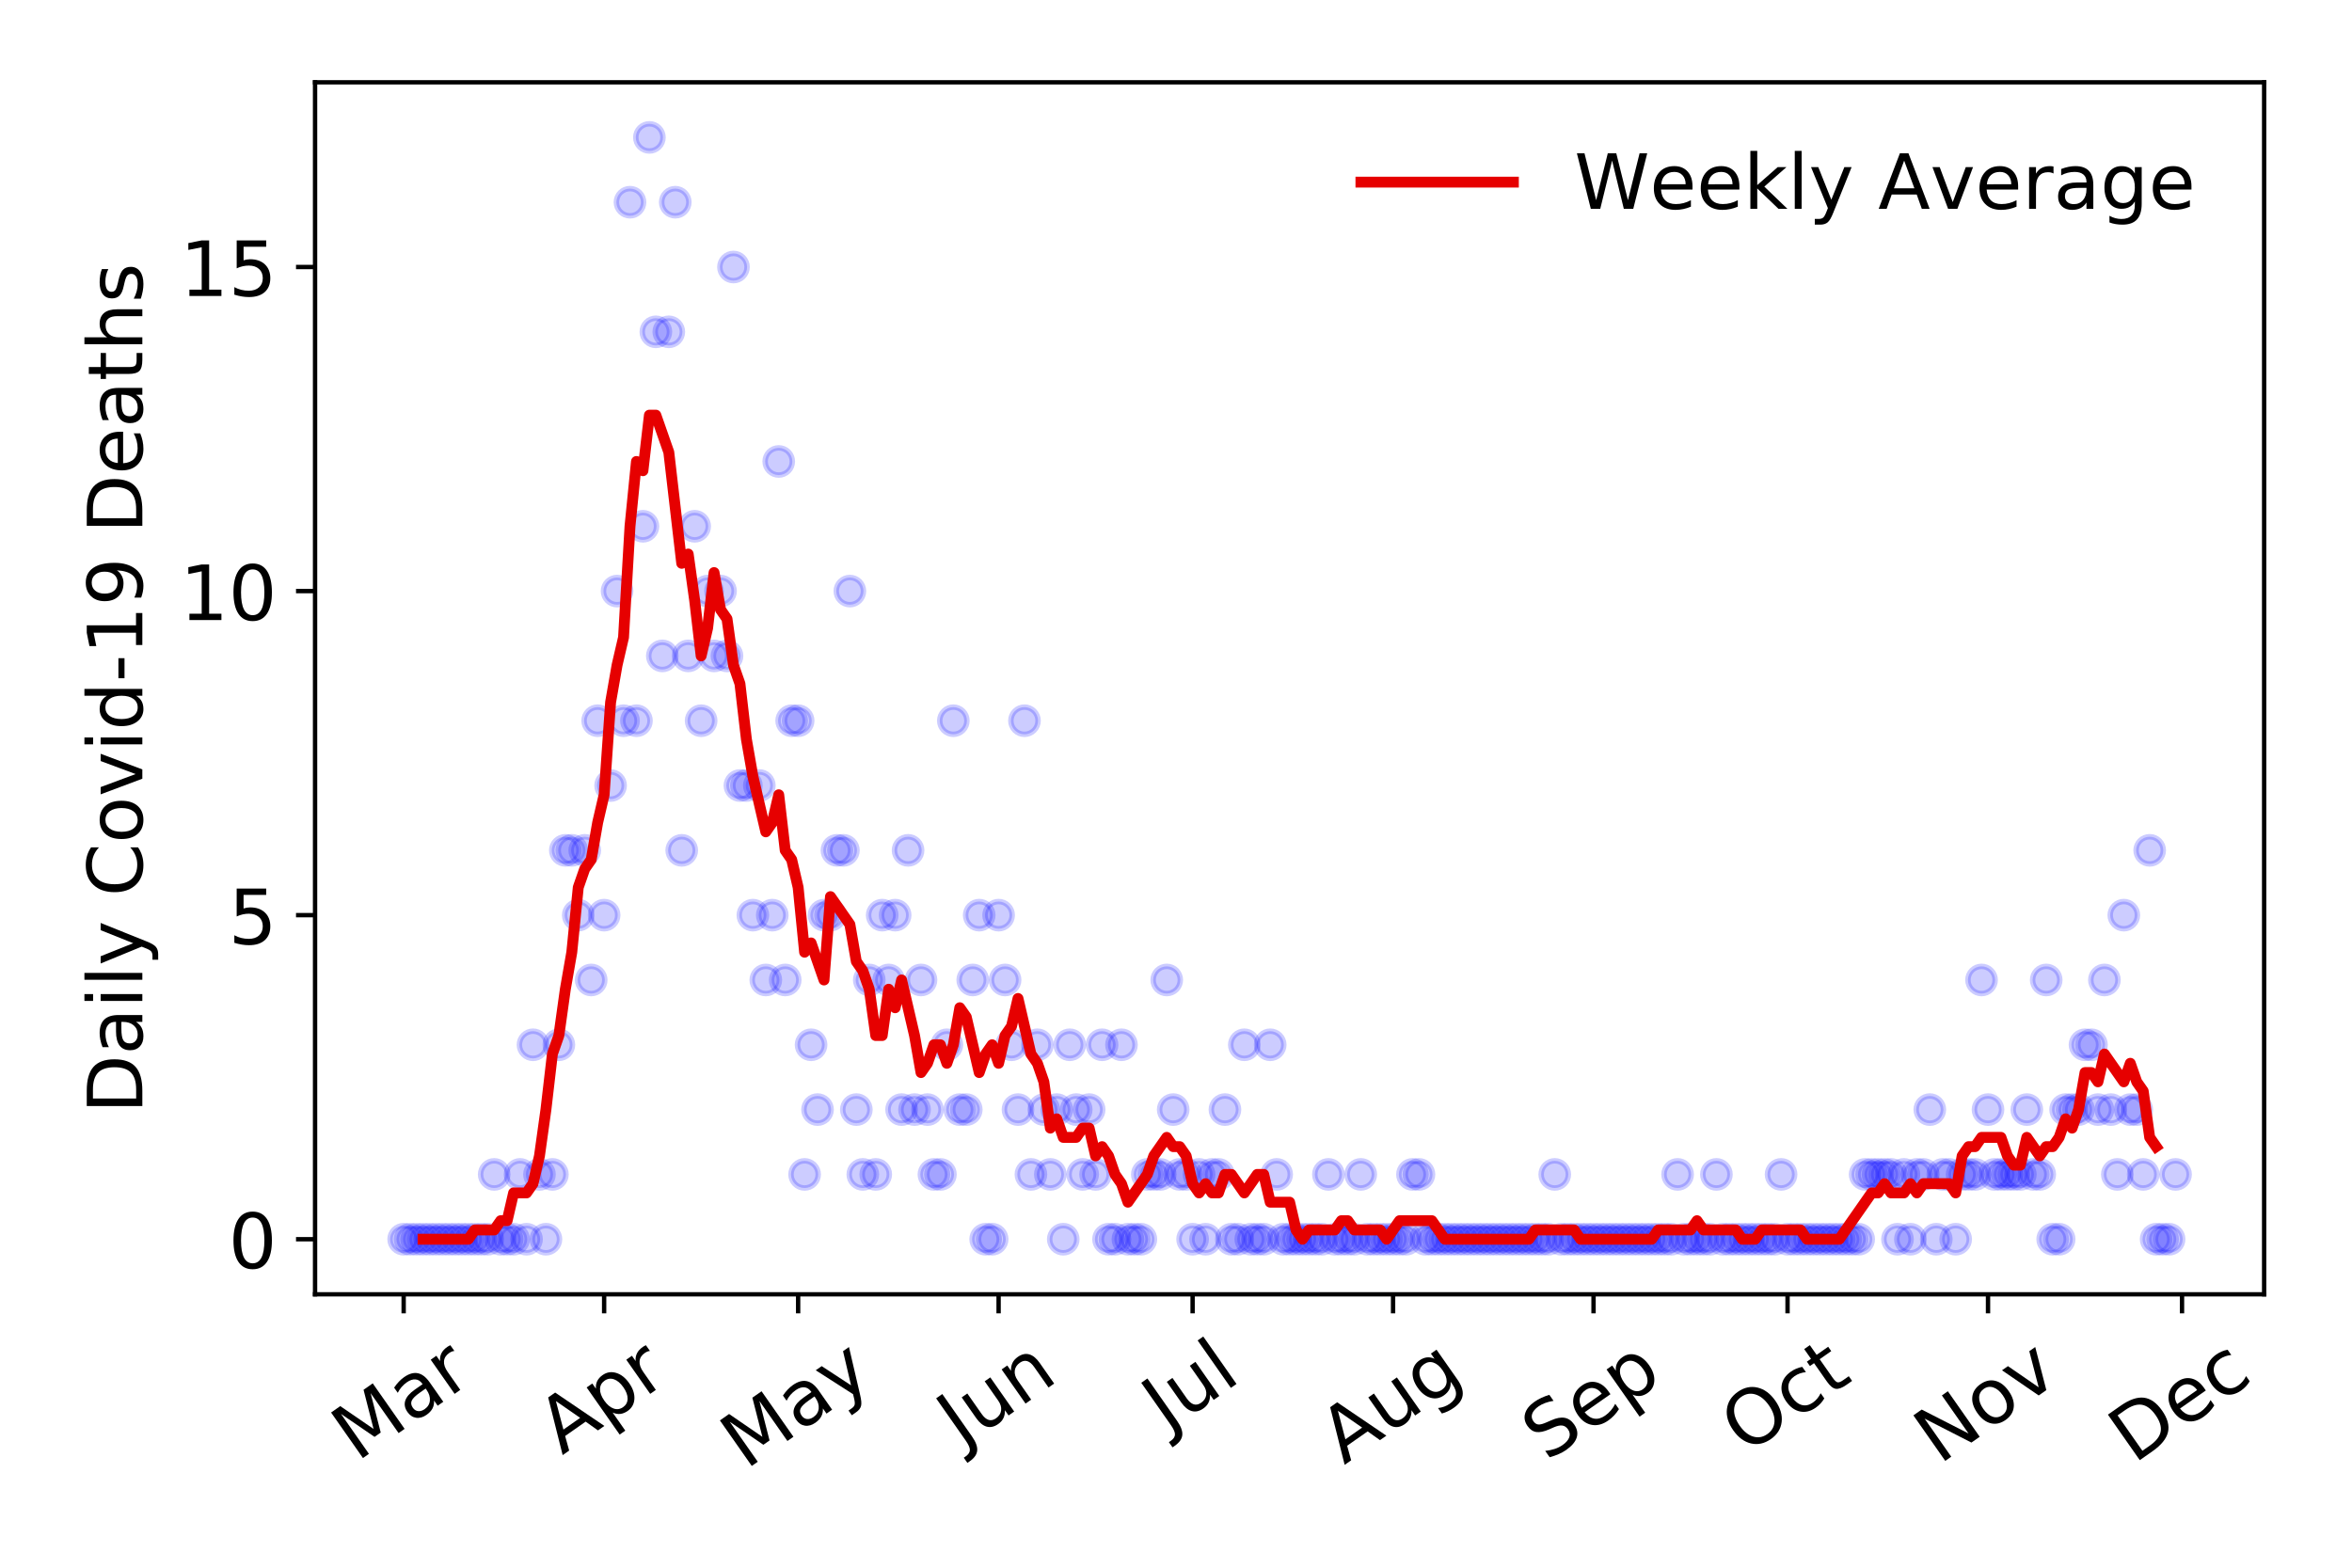 <?xml version="1.0" encoding="utf-8" standalone="no"?>
<!DOCTYPE svg PUBLIC "-//W3C//DTD SVG 1.1//EN"
  "http://www.w3.org/Graphics/SVG/1.1/DTD/svg11.dtd">
<!-- Created with matplotlib (https://matplotlib.org/) -->
<svg height="288pt" version="1.1" viewBox="0 0 432 288" width="432pt" xmlns="http://www.w3.org/2000/svg" xmlns:xlink="http://www.w3.org/1999/xlink">
 <defs>
  <style type="text/css">
*{stroke-linecap:butt;stroke-linejoin:round;}
  </style>
 </defs>
 <g id="figure_1">
  <g id="patch_1">
   <path d="M 0 288 
L 432 288 
L 432 0 
L 0 0 
z
" style="fill:#ffffff;"/>
  </g>
  <g id="axes_1">
   <g id="patch_2">
    <path d="M 57.87 237.778 
L 415.863 237.778 
L 415.863 15.12 
L 57.87 15.12 
z
" style="fill:#ffffff;"/>
   </g>
   <g id="matplotlib.axis_1">
    <g id="xtick_1">
     <g id="line2d_1">
      <defs>
       <path d="M 0 0 
L 0 3.5 
" id="m82fd5dc672" style="stroke:#000000;stroke-width:0.8;"/>
      </defs>
      <g>
       <use style="stroke:#000000;stroke-width:0.8;" x="74.142" xlink:href="#m82fd5dc672" y="237.778"/>
      </g>
     </g>
     <g id="text_1">
      <!-- Mar -->
      <defs>
       <path d="M 9.812 72.906 
L 24.516 72.906 
L 43.109 23.297 
L 61.812 72.906 
L 76.516 72.906 
L 76.516 0 
L 66.891 0 
L 66.891 64.016 
L 48.094 14.016 
L 38.188 14.016 
L 19.391 64.016 
L 19.391 0 
L 9.812 0 
z
" id="DejaVuSans-77"/>
       <path d="M 34.281 27.484 
Q 23.391 27.484 19.188 25 
Q 14.984 22.516 14.984 16.5 
Q 14.984 11.719 18.141 8.906 
Q 21.297 6.109 26.703 6.109 
Q 34.188 6.109 38.703 11.406 
Q 43.219 16.703 43.219 25.484 
L 43.219 27.484 
z
M 52.203 31.203 
L 52.203 0 
L 43.219 0 
L 43.219 8.297 
Q 40.141 3.328 35.547 0.953 
Q 30.953 -1.422 24.312 -1.422 
Q 15.922 -1.422 10.953 3.297 
Q 6 8.016 6 15.922 
Q 6 25.141 12.172 29.828 
Q 18.359 34.516 30.609 34.516 
L 43.219 34.516 
L 43.219 35.406 
Q 43.219 41.609 39.141 45 
Q 35.062 48.391 27.688 48.391 
Q 23 48.391 18.547 47.266 
Q 14.109 46.141 10.016 43.891 
L 10.016 52.203 
Q 14.938 54.109 19.578 55.047 
Q 24.219 56 28.609 56 
Q 40.484 56 46.344 49.844 
Q 52.203 43.703 52.203 31.203 
z
" id="DejaVuSans-97"/>
       <path d="M 41.109 46.297 
Q 39.594 47.172 37.812 47.578 
Q 36.031 48 33.891 48 
Q 26.266 48 22.188 43.047 
Q 18.109 38.094 18.109 28.812 
L 18.109 0 
L 9.078 0 
L 9.078 54.688 
L 18.109 54.688 
L 18.109 46.188 
Q 20.953 51.172 25.484 53.578 
Q 30.031 56 36.531 56 
Q 37.453 56 38.578 55.875 
Q 39.703 55.766 41.062 55.516 
z
" id="DejaVuSans-114"/>
      </defs>
      <g transform="translate(65.54 268.643)rotate(-35)scale(0.14 -0.14)">
       <use xlink:href="#DejaVuSans-77"/>
       <use x="86.279" xlink:href="#DejaVuSans-97"/>
       <use x="147.559" xlink:href="#DejaVuSans-114"/>
      </g>
     </g>
    </g>
    <g id="xtick_2">
     <g id="line2d_2">
      <g>
       <use style="stroke:#000000;stroke-width:0.8;" x="110.963" xlink:href="#m82fd5dc672" y="237.778"/>
      </g>
     </g>
     <g id="text_2">
      <!-- Apr -->
      <defs>
       <path d="M 34.188 63.188 
L 20.797 26.906 
L 47.609 26.906 
z
M 28.609 72.906 
L 39.797 72.906 
L 67.578 0 
L 57.328 0 
L 50.688 18.703 
L 17.828 18.703 
L 11.188 0 
L 0.781 0 
z
" id="DejaVuSans-65"/>
       <path d="M 18.109 8.203 
L 18.109 -20.797 
L 9.078 -20.797 
L 9.078 54.688 
L 18.109 54.688 
L 18.109 46.391 
Q 20.953 51.266 25.266 53.625 
Q 29.594 56 35.594 56 
Q 45.562 56 51.781 48.094 
Q 58.016 40.188 58.016 27.297 
Q 58.016 14.406 51.781 6.484 
Q 45.562 -1.422 35.594 -1.422 
Q 29.594 -1.422 25.266 0.953 
Q 20.953 3.328 18.109 8.203 
z
M 48.688 27.297 
Q 48.688 37.203 44.609 42.844 
Q 40.531 48.484 33.406 48.484 
Q 26.266 48.484 22.188 42.844 
Q 18.109 37.203 18.109 27.297 
Q 18.109 17.391 22.188 11.75 
Q 26.266 6.109 33.406 6.109 
Q 40.531 6.109 44.609 11.75 
Q 48.688 17.391 48.688 27.297 
z
" id="DejaVuSans-112"/>
      </defs>
      <g transform="translate(103.259 267.384)rotate(-35)scale(0.14 -0.14)">
       <use xlink:href="#DejaVuSans-65"/>
       <use x="68.408" xlink:href="#DejaVuSans-112"/>
       <use x="131.885" xlink:href="#DejaVuSans-114"/>
      </g>
     </g>
    </g>
    <g id="xtick_3">
     <g id="line2d_3">
      <g>
       <use style="stroke:#000000;stroke-width:0.8;" x="146.596" xlink:href="#m82fd5dc672" y="237.778"/>
      </g>
     </g>
     <g id="text_3">
      <!-- May -->
      <defs>
       <path d="M 32.172 -5.078 
Q 28.375 -14.844 24.75 -17.812 
Q 21.141 -20.797 15.094 -20.797 
L 7.906 -20.797 
L 7.906 -13.281 
L 13.188 -13.281 
Q 16.891 -13.281 18.938 -11.516 
Q 21 -9.766 23.484 -3.219 
L 25.094 0.875 
L 2.984 54.688 
L 12.5 54.688 
L 29.594 11.922 
L 46.688 54.688 
L 56.203 54.688 
z
" id="DejaVuSans-121"/>
      </defs>
      <g transform="translate(136.957 270.094)rotate(-35)scale(0.14 -0.14)">
       <use xlink:href="#DejaVuSans-77"/>
       <use x="86.279" xlink:href="#DejaVuSans-97"/>
       <use x="147.559" xlink:href="#DejaVuSans-121"/>
      </g>
     </g>
    </g>
    <g id="xtick_4">
     <g id="line2d_4">
      <g>
       <use style="stroke:#000000;stroke-width:0.8;" x="183.417" xlink:href="#m82fd5dc672" y="237.778"/>
      </g>
     </g>
     <g id="text_4">
      <!-- Jun -->
      <defs>
       <path d="M 9.812 72.906 
L 19.672 72.906 
L 19.672 5.078 
Q 19.672 -8.109 14.672 -14.062 
Q 9.672 -20.016 -1.422 -20.016 
L -5.172 -20.016 
L -5.172 -11.719 
L -2.094 -11.719 
Q 4.438 -11.719 7.125 -8.047 
Q 9.812 -4.391 9.812 5.078 
z
" id="DejaVuSans-74"/>
       <path d="M 8.5 21.578 
L 8.5 54.688 
L 17.484 54.688 
L 17.484 21.922 
Q 17.484 14.156 20.5 10.266 
Q 23.531 6.391 29.594 6.391 
Q 36.859 6.391 41.078 11.031 
Q 45.312 15.672 45.312 23.688 
L 45.312 54.688 
L 54.297 54.688 
L 54.297 0 
L 45.312 0 
L 45.312 8.406 
Q 42.047 3.422 37.719 1 
Q 33.406 -1.422 27.688 -1.422 
Q 18.266 -1.422 13.375 4.438 
Q 8.5 10.297 8.5 21.578 
z
M 31.109 56 
z
" id="DejaVuSans-117"/>
       <path d="M 54.891 33.016 
L 54.891 0 
L 45.906 0 
L 45.906 32.719 
Q 45.906 40.484 42.875 44.328 
Q 39.844 48.188 33.797 48.188 
Q 26.516 48.188 22.312 43.547 
Q 18.109 38.922 18.109 30.906 
L 18.109 0 
L 9.078 0 
L 9.078 54.688 
L 18.109 54.688 
L 18.109 46.188 
Q 21.344 51.125 25.703 53.562 
Q 30.078 56 35.797 56 
Q 45.219 56 50.047 50.172 
Q 54.891 44.344 54.891 33.016 
z
" id="DejaVuSans-110"/>
      </defs>
      <g transform="translate(176.673 266.039)rotate(-35)scale(0.14 -0.14)">
       <use xlink:href="#DejaVuSans-74"/>
       <use x="29.492" xlink:href="#DejaVuSans-117"/>
       <use x="92.871" xlink:href="#DejaVuSans-110"/>
      </g>
     </g>
    </g>
    <g id="xtick_5">
     <g id="line2d_5">
      <g>
       <use style="stroke:#000000;stroke-width:0.8;" x="219.05" xlink:href="#m82fd5dc672" y="237.778"/>
      </g>
     </g>
     <g id="text_5">
      <!-- Jul -->
      <defs>
       <path d="M 9.422 75.984 
L 18.406 75.984 
L 18.406 0 
L 9.422 0 
z
" id="DejaVuSans-108"/>
      </defs>
      <g transform="translate(214.347 263.181)rotate(-35)scale(0.14 -0.14)">
       <use xlink:href="#DejaVuSans-74"/>
       <use x="29.492" xlink:href="#DejaVuSans-117"/>
       <use x="92.871" xlink:href="#DejaVuSans-108"/>
      </g>
     </g>
    </g>
    <g id="xtick_6">
     <g id="line2d_6">
      <g>
       <use style="stroke:#000000;stroke-width:0.8;" x="255.871" xlink:href="#m82fd5dc672" y="237.778"/>
      </g>
     </g>
     <g id="text_6">
      <!-- Aug -->
      <defs>
       <path d="M 45.406 27.984 
Q 45.406 37.75 41.375 43.109 
Q 37.359 48.484 30.078 48.484 
Q 22.859 48.484 18.828 43.109 
Q 14.797 37.75 14.797 27.984 
Q 14.797 18.266 18.828 12.891 
Q 22.859 7.516 30.078 7.516 
Q 37.359 7.516 41.375 12.891 
Q 45.406 18.266 45.406 27.984 
z
M 54.391 6.781 
Q 54.391 -7.172 48.188 -13.984 
Q 42 -20.797 29.203 -20.797 
Q 24.469 -20.797 20.266 -20.094 
Q 16.062 -19.391 12.109 -17.922 
L 12.109 -9.188 
Q 16.062 -11.328 19.922 -12.344 
Q 23.781 -13.375 27.781 -13.375 
Q 36.625 -13.375 41.016 -8.766 
Q 45.406 -4.156 45.406 5.172 
L 45.406 9.625 
Q 42.625 4.781 38.281 2.391 
Q 33.938 0 27.875 0 
Q 17.828 0 11.672 7.656 
Q 5.516 15.328 5.516 27.984 
Q 5.516 40.672 11.672 48.328 
Q 17.828 56 27.875 56 
Q 33.938 56 38.281 53.609 
Q 42.625 51.219 45.406 46.391 
L 45.406 54.688 
L 54.391 54.688 
z
" id="DejaVuSans-103"/>
      </defs>
      <g transform="translate(246.89 269.172)rotate(-35)scale(0.14 -0.14)">
       <use xlink:href="#DejaVuSans-65"/>
       <use x="68.408" xlink:href="#DejaVuSans-117"/>
       <use x="131.787" xlink:href="#DejaVuSans-103"/>
      </g>
     </g>
    </g>
    <g id="xtick_7">
     <g id="line2d_7">
      <g>
       <use style="stroke:#000000;stroke-width:0.8;" x="292.691" xlink:href="#m82fd5dc672" y="237.778"/>
      </g>
     </g>
     <g id="text_7">
      <!-- Sep -->
      <defs>
       <path d="M 53.516 70.516 
L 53.516 60.891 
Q 47.906 63.578 42.922 64.891 
Q 37.938 66.219 33.297 66.219 
Q 25.25 66.219 20.875 63.094 
Q 16.5 59.969 16.5 54.203 
Q 16.5 49.359 19.406 46.891 
Q 22.312 44.438 30.422 42.922 
L 36.375 41.703 
Q 47.406 39.594 52.656 34.297 
Q 57.906 29 57.906 20.125 
Q 57.906 9.516 50.797 4.047 
Q 43.703 -1.422 29.984 -1.422 
Q 24.812 -1.422 18.969 -0.25 
Q 13.141 0.922 6.891 3.219 
L 6.891 13.375 
Q 12.891 10.016 18.656 8.297 
Q 24.422 6.594 29.984 6.594 
Q 38.422 6.594 43.016 9.906 
Q 47.609 13.234 47.609 19.391 
Q 47.609 24.75 44.312 27.781 
Q 41.016 30.812 33.5 32.328 
L 27.484 33.5 
Q 16.453 35.688 11.516 40.375 
Q 6.594 45.062 6.594 53.422 
Q 6.594 63.094 13.406 68.656 
Q 20.219 74.219 32.172 74.219 
Q 37.312 74.219 42.625 73.281 
Q 47.953 72.359 53.516 70.516 
z
" id="DejaVuSans-83"/>
       <path d="M 56.203 29.594 
L 56.203 25.203 
L 14.891 25.203 
Q 15.484 15.922 20.484 11.062 
Q 25.484 6.203 34.422 6.203 
Q 39.594 6.203 44.453 7.469 
Q 49.312 8.734 54.109 11.281 
L 54.109 2.781 
Q 49.266 0.734 44.188 -0.344 
Q 39.109 -1.422 33.891 -1.422 
Q 20.797 -1.422 13.156 6.188 
Q 5.516 13.812 5.516 26.812 
Q 5.516 40.234 12.766 48.109 
Q 20.016 56 32.328 56 
Q 43.359 56 49.781 48.891 
Q 56.203 41.797 56.203 29.594 
z
M 47.219 32.234 
Q 47.125 39.594 43.094 43.984 
Q 39.062 48.391 32.422 48.391 
Q 24.906 48.391 20.391 44.141 
Q 15.875 39.891 15.188 32.172 
z
" id="DejaVuSans-101"/>
      </defs>
      <g transform="translate(284.098 268.629)rotate(-35)scale(0.14 -0.14)">
       <use xlink:href="#DejaVuSans-83"/>
       <use x="63.477" xlink:href="#DejaVuSans-101"/>
       <use x="125" xlink:href="#DejaVuSans-112"/>
      </g>
     </g>
    </g>
    <g id="xtick_8">
     <g id="line2d_8">
      <g>
       <use style="stroke:#000000;stroke-width:0.8;" x="328.324" xlink:href="#m82fd5dc672" y="237.778"/>
      </g>
     </g>
     <g id="text_8">
      <!-- Oct -->
      <defs>
       <path d="M 39.406 66.219 
Q 28.656 66.219 22.328 58.203 
Q 16.016 50.203 16.016 36.375 
Q 16.016 22.609 22.328 14.594 
Q 28.656 6.594 39.406 6.594 
Q 50.141 6.594 56.422 14.594 
Q 62.703 22.609 62.703 36.375 
Q 62.703 50.203 56.422 58.203 
Q 50.141 66.219 39.406 66.219 
z
M 39.406 74.219 
Q 54.734 74.219 63.906 63.938 
Q 73.094 53.656 73.094 36.375 
Q 73.094 19.141 63.906 8.859 
Q 54.734 -1.422 39.406 -1.422 
Q 24.031 -1.422 14.812 8.828 
Q 5.609 19.094 5.609 36.375 
Q 5.609 53.656 14.812 63.938 
Q 24.031 74.219 39.406 74.219 
z
" id="DejaVuSans-79"/>
       <path d="M 48.781 52.594 
L 48.781 44.188 
Q 44.969 46.297 41.141 47.344 
Q 37.312 48.391 33.406 48.391 
Q 24.656 48.391 19.812 42.844 
Q 14.984 37.312 14.984 27.297 
Q 14.984 17.281 19.812 11.734 
Q 24.656 6.203 33.406 6.203 
Q 37.312 6.203 41.141 7.25 
Q 44.969 8.297 48.781 10.406 
L 48.781 2.094 
Q 45.016 0.344 40.984 -0.531 
Q 36.969 -1.422 32.422 -1.422 
Q 20.062 -1.422 12.781 6.344 
Q 5.516 14.109 5.516 27.297 
Q 5.516 40.672 12.859 48.328 
Q 20.219 56 33.016 56 
Q 37.156 56 41.109 55.141 
Q 45.062 54.297 48.781 52.594 
z
" id="DejaVuSans-99"/>
       <path d="M 18.312 70.219 
L 18.312 54.688 
L 36.812 54.688 
L 36.812 47.703 
L 18.312 47.703 
L 18.312 18.016 
Q 18.312 11.328 20.141 9.422 
Q 21.969 7.516 27.594 7.516 
L 36.812 7.516 
L 36.812 0 
L 27.594 0 
Q 17.188 0 13.234 3.875 
Q 9.281 7.766 9.281 18.016 
L 9.281 47.703 
L 2.688 47.703 
L 2.688 54.688 
L 9.281 54.688 
L 9.281 70.219 
z
" id="DejaVuSans-116"/>
      </defs>
      <g transform="translate(320.625 267.377)rotate(-35)scale(0.14 -0.14)">
       <use xlink:href="#DejaVuSans-79"/>
       <use x="78.711" xlink:href="#DejaVuSans-99"/>
       <use x="133.691" xlink:href="#DejaVuSans-116"/>
      </g>
     </g>
    </g>
    <g id="xtick_9">
     <g id="line2d_9">
      <g>
       <use style="stroke:#000000;stroke-width:0.8;" x="365.145" xlink:href="#m82fd5dc672" y="237.778"/>
      </g>
     </g>
     <g id="text_9">
      <!-- Nov -->
      <defs>
       <path d="M 9.812 72.906 
L 23.094 72.906 
L 55.422 11.922 
L 55.422 72.906 
L 64.984 72.906 
L 64.984 0 
L 51.703 0 
L 19.391 60.984 
L 19.391 0 
L 9.812 0 
z
" id="DejaVuSans-78"/>
       <path d="M 30.609 48.391 
Q 23.391 48.391 19.188 42.75 
Q 14.984 37.109 14.984 27.297 
Q 14.984 17.484 19.156 11.844 
Q 23.344 6.203 30.609 6.203 
Q 37.797 6.203 41.984 11.859 
Q 46.188 17.531 46.188 27.297 
Q 46.188 37.016 41.984 42.703 
Q 37.797 48.391 30.609 48.391 
z
M 30.609 56 
Q 42.328 56 49.016 48.375 
Q 55.719 40.766 55.719 27.297 
Q 55.719 13.875 49.016 6.219 
Q 42.328 -1.422 30.609 -1.422 
Q 18.844 -1.422 12.172 6.219 
Q 5.516 13.875 5.516 27.297 
Q 5.516 40.766 12.172 48.375 
Q 18.844 56 30.609 56 
z
" id="DejaVuSans-111"/>
       <path d="M 2.984 54.688 
L 12.5 54.688 
L 29.594 8.797 
L 46.688 54.688 
L 56.203 54.688 
L 35.688 0 
L 23.484 0 
z
" id="DejaVuSans-118"/>
      </defs>
      <g transform="translate(356.169 269.166)rotate(-35)scale(0.14 -0.14)">
       <use xlink:href="#DejaVuSans-78"/>
       <use x="74.805" xlink:href="#DejaVuSans-111"/>
       <use x="135.986" xlink:href="#DejaVuSans-118"/>
      </g>
     </g>
    </g>
    <g id="xtick_10">
     <g id="line2d_10">
      <g>
       <use style="stroke:#000000;stroke-width:0.8;" x="400.778" xlink:href="#m82fd5dc672" y="237.778"/>
      </g>
     </g>
     <g id="text_10">
      <!-- Dec -->
      <defs>
       <path d="M 19.672 64.797 
L 19.672 8.109 
L 31.594 8.109 
Q 46.688 8.109 53.688 14.938 
Q 60.688 21.781 60.688 36.531 
Q 60.688 51.172 53.688 57.984 
Q 46.688 64.797 31.594 64.797 
z
M 9.812 72.906 
L 30.078 72.906 
Q 51.266 72.906 61.172 64.094 
Q 71.094 55.281 71.094 36.531 
Q 71.094 17.672 61.125 8.828 
Q 51.172 0 30.078 0 
L 9.812 0 
z
" id="DejaVuSans-68"/>
      </defs>
      <g transform="translate(391.897 269.032)rotate(-35)scale(0.14 -0.14)">
       <use xlink:href="#DejaVuSans-68"/>
       <use x="77.002" xlink:href="#DejaVuSans-101"/>
       <use x="138.525" xlink:href="#DejaVuSans-99"/>
      </g>
     </g>
    </g>
   </g>
   <g id="matplotlib.axis_2">
    <g id="ytick_1">
     <g id="line2d_11">
      <defs>
       <path d="M 0 0 
L -3.5 0 
" id="maa0506ae3d" style="stroke:#000000;stroke-width:0.8;"/>
      </defs>
      <g>
       <use style="stroke:#000000;stroke-width:0.8;" x="57.87" xlink:href="#maa0506ae3d" y="227.657"/>
      </g>
     </g>
     <g id="text_11">
      <!-- 0 -->
      <defs>
       <path d="M 31.781 66.406 
Q 24.172 66.406 20.328 58.906 
Q 16.5 51.422 16.5 36.375 
Q 16.5 21.391 20.328 13.891 
Q 24.172 6.391 31.781 6.391 
Q 39.453 6.391 43.281 13.891 
Q 47.125 21.391 47.125 36.375 
Q 47.125 51.422 43.281 58.906 
Q 39.453 66.406 31.781 66.406 
z
M 31.781 74.219 
Q 44.047 74.219 50.516 64.516 
Q 56.984 54.828 56.984 36.375 
Q 56.984 17.969 50.516 8.266 
Q 44.047 -1.422 31.781 -1.422 
Q 19.531 -1.422 13.062 8.266 
Q 6.594 17.969 6.594 36.375 
Q 6.594 54.828 13.062 64.516 
Q 19.531 74.219 31.781 74.219 
z
" id="DejaVuSans-48"/>
      </defs>
      <g transform="translate(41.962 232.976)scale(0.14 -0.14)">
       <use xlink:href="#DejaVuSans-48"/>
      </g>
     </g>
    </g>
    <g id="ytick_2">
     <g id="line2d_12">
      <g>
       <use style="stroke:#000000;stroke-width:0.8;" x="57.87" xlink:href="#maa0506ae3d" y="168.123"/>
      </g>
     </g>
     <g id="text_12">
      <!-- 5 -->
      <defs>
       <path d="M 10.797 72.906 
L 49.516 72.906 
L 49.516 64.594 
L 19.828 64.594 
L 19.828 46.734 
Q 21.969 47.469 24.109 47.828 
Q 26.266 48.188 28.422 48.188 
Q 40.625 48.188 47.75 41.5 
Q 54.891 34.812 54.891 23.391 
Q 54.891 11.625 47.562 5.094 
Q 40.234 -1.422 26.906 -1.422 
Q 22.312 -1.422 17.547 -0.641 
Q 12.797 0.141 7.719 1.703 
L 7.719 11.625 
Q 12.109 9.234 16.797 8.062 
Q 21.484 6.891 26.703 6.891 
Q 35.156 6.891 40.078 11.328 
Q 45.016 15.766 45.016 23.391 
Q 45.016 31 40.078 35.438 
Q 35.156 39.891 26.703 39.891 
Q 22.75 39.891 18.812 39.016 
Q 14.891 38.141 10.797 36.281 
z
" id="DejaVuSans-53"/>
      </defs>
      <g transform="translate(41.962 173.442)scale(0.14 -0.14)">
       <use xlink:href="#DejaVuSans-53"/>
      </g>
     </g>
    </g>
    <g id="ytick_3">
     <g id="line2d_13">
      <g>
       <use style="stroke:#000000;stroke-width:0.8;" x="57.87" xlink:href="#maa0506ae3d" y="108.589"/>
      </g>
     </g>
     <g id="text_13">
      <!-- 10 -->
      <defs>
       <path d="M 12.406 8.297 
L 28.516 8.297 
L 28.516 63.922 
L 10.984 60.406 
L 10.984 69.391 
L 28.422 72.906 
L 38.281 72.906 
L 38.281 8.297 
L 54.391 8.297 
L 54.391 0 
L 12.406 0 
z
" id="DejaVuSans-49"/>
      </defs>
      <g transform="translate(33.055 113.908)scale(0.14 -0.14)">
       <use xlink:href="#DejaVuSans-49"/>
       <use x="63.623" xlink:href="#DejaVuSans-48"/>
      </g>
     </g>
    </g>
    <g id="ytick_4">
     <g id="line2d_14">
      <g>
       <use style="stroke:#000000;stroke-width:0.8;" x="57.87" xlink:href="#maa0506ae3d" y="49.055"/>
      </g>
     </g>
     <g id="text_14">
      <!-- 15 -->
      <g transform="translate(33.055 54.373)scale(0.14 -0.14)">
       <use xlink:href="#DejaVuSans-49"/>
       <use x="63.623" xlink:href="#DejaVuSans-53"/>
      </g>
     </g>
    </g>
    <g id="text_15">
     <!-- Daily Covid-19 Deaths -->
     <defs>
      <path d="M 9.422 54.688 
L 18.406 54.688 
L 18.406 0 
L 9.422 0 
z
M 9.422 75.984 
L 18.406 75.984 
L 18.406 64.594 
L 9.422 64.594 
z
" id="DejaVuSans-105"/>
      <path id="DejaVuSans-32"/>
      <path d="M 64.406 67.281 
L 64.406 56.891 
Q 59.422 61.531 53.781 63.812 
Q 48.141 66.109 41.797 66.109 
Q 29.297 66.109 22.656 58.469 
Q 16.016 50.828 16.016 36.375 
Q 16.016 21.969 22.656 14.328 
Q 29.297 6.688 41.797 6.688 
Q 48.141 6.688 53.781 8.984 
Q 59.422 11.281 64.406 15.922 
L 64.406 5.609 
Q 59.234 2.094 53.438 0.328 
Q 47.656 -1.422 41.219 -1.422 
Q 24.656 -1.422 15.125 8.703 
Q 5.609 18.844 5.609 36.375 
Q 5.609 53.953 15.125 64.078 
Q 24.656 74.219 41.219 74.219 
Q 47.75 74.219 53.531 72.484 
Q 59.328 70.75 64.406 67.281 
z
" id="DejaVuSans-67"/>
      <path d="M 45.406 46.391 
L 45.406 75.984 
L 54.391 75.984 
L 54.391 0 
L 45.406 0 
L 45.406 8.203 
Q 42.578 3.328 38.25 0.953 
Q 33.938 -1.422 27.875 -1.422 
Q 17.969 -1.422 11.734 6.484 
Q 5.516 14.406 5.516 27.297 
Q 5.516 40.188 11.734 48.094 
Q 17.969 56 27.875 56 
Q 33.938 56 38.25 53.625 
Q 42.578 51.266 45.406 46.391 
z
M 14.797 27.297 
Q 14.797 17.391 18.875 11.75 
Q 22.953 6.109 30.078 6.109 
Q 37.203 6.109 41.297 11.75 
Q 45.406 17.391 45.406 27.297 
Q 45.406 37.203 41.297 42.844 
Q 37.203 48.484 30.078 48.484 
Q 22.953 48.484 18.875 42.844 
Q 14.797 37.203 14.797 27.297 
z
" id="DejaVuSans-100"/>
      <path d="M 4.891 31.391 
L 31.203 31.391 
L 31.203 23.391 
L 4.891 23.391 
z
" id="DejaVuSans-45"/>
      <path d="M 10.984 1.516 
L 10.984 10.5 
Q 14.703 8.734 18.5 7.812 
Q 22.312 6.891 25.984 6.891 
Q 35.75 6.891 40.891 13.453 
Q 46.047 20.016 46.781 33.406 
Q 43.953 29.203 39.594 26.953 
Q 35.25 24.703 29.984 24.703 
Q 19.047 24.703 12.672 31.312 
Q 6.297 37.938 6.297 49.422 
Q 6.297 60.641 12.938 67.422 
Q 19.578 74.219 30.609 74.219 
Q 43.266 74.219 49.922 64.516 
Q 56.594 54.828 56.594 36.375 
Q 56.594 19.141 48.406 8.859 
Q 40.234 -1.422 26.422 -1.422 
Q 22.703 -1.422 18.891 -0.688 
Q 15.094 0.047 10.984 1.516 
z
M 30.609 32.422 
Q 37.25 32.422 41.125 36.953 
Q 45.016 41.5 45.016 49.422 
Q 45.016 57.281 41.125 61.844 
Q 37.25 66.406 30.609 66.406 
Q 23.969 66.406 20.094 61.844 
Q 16.219 57.281 16.219 49.422 
Q 16.219 41.5 20.094 36.953 
Q 23.969 32.422 30.609 32.422 
z
" id="DejaVuSans-57"/>
      <path d="M 54.891 33.016 
L 54.891 0 
L 45.906 0 
L 45.906 32.719 
Q 45.906 40.484 42.875 44.328 
Q 39.844 48.188 33.797 48.188 
Q 26.516 48.188 22.312 43.547 
Q 18.109 38.922 18.109 30.906 
L 18.109 0 
L 9.078 0 
L 9.078 75.984 
L 18.109 75.984 
L 18.109 46.188 
Q 21.344 51.125 25.703 53.562 
Q 30.078 56 35.797 56 
Q 45.219 56 50.047 50.172 
Q 54.891 44.344 54.891 33.016 
z
" id="DejaVuSans-104"/>
      <path d="M 44.281 53.078 
L 44.281 44.578 
Q 40.484 46.531 36.375 47.5 
Q 32.281 48.484 27.875 48.484 
Q 21.188 48.484 17.844 46.438 
Q 14.5 44.391 14.5 40.281 
Q 14.5 37.156 16.891 35.375 
Q 19.281 33.594 26.516 31.984 
L 29.594 31.297 
Q 39.156 29.25 43.188 25.516 
Q 47.219 21.781 47.219 15.094 
Q 47.219 7.469 41.188 3.016 
Q 35.156 -1.422 24.609 -1.422 
Q 20.219 -1.422 15.453 -0.562 
Q 10.688 0.297 5.422 2 
L 5.422 11.281 
Q 10.406 8.688 15.234 7.391 
Q 20.062 6.109 24.812 6.109 
Q 31.156 6.109 34.562 8.281 
Q 37.984 10.453 37.984 14.406 
Q 37.984 18.062 35.516 20.016 
Q 33.062 21.969 24.703 23.781 
L 21.578 24.516 
Q 13.234 26.266 9.516 29.906 
Q 5.812 33.547 5.812 39.891 
Q 5.812 47.609 11.281 51.797 
Q 16.75 56 26.812 56 
Q 31.781 56 36.172 55.266 
Q 40.578 54.547 44.281 53.078 
z
" id="DejaVuSans-115"/>
     </defs>
     <g transform="translate(26.143 204.56)rotate(-90)scale(0.14 -0.14)">
      <use xlink:href="#DejaVuSans-68"/>
      <use x="77.002" xlink:href="#DejaVuSans-97"/>
      <use x="138.281" xlink:href="#DejaVuSans-105"/>
      <use x="166.064" xlink:href="#DejaVuSans-108"/>
      <use x="193.848" xlink:href="#DejaVuSans-121"/>
      <use x="253.027" xlink:href="#DejaVuSans-32"/>
      <use x="284.814" xlink:href="#DejaVuSans-67"/>
      <use x="354.639" xlink:href="#DejaVuSans-111"/>
      <use x="415.82" xlink:href="#DejaVuSans-118"/>
      <use x="475" xlink:href="#DejaVuSans-105"/>
      <use x="502.783" xlink:href="#DejaVuSans-100"/>
      <use x="566.26" xlink:href="#DejaVuSans-45"/>
      <use x="602.344" xlink:href="#DejaVuSans-49"/>
      <use x="665.967" xlink:href="#DejaVuSans-57"/>
      <use x="729.59" xlink:href="#DejaVuSans-32"/>
      <use x="761.377" xlink:href="#DejaVuSans-68"/>
      <use x="838.379" xlink:href="#DejaVuSans-101"/>
      <use x="899.902" xlink:href="#DejaVuSans-97"/>
      <use x="961.182" xlink:href="#DejaVuSans-116"/>
      <use x="1000.391" xlink:href="#DejaVuSans-104"/>
      <use x="1063.77" xlink:href="#DejaVuSans-115"/>
     </g>
    </g>
   </g>
   <g id="line2d_15">
    <defs>
     <path d="M 0 2.5 
C 0.663 2.5 1.299 2.237 1.768 1.768 
C 2.237 1.299 2.5 0.663 2.5 0 
C 2.5 -0.663 2.237 -1.299 1.768 -1.768 
C 1.299 -2.237 0.663 -2.5 0 -2.5 
C -0.663 -2.5 -1.299 -2.237 -1.768 -1.768 
C -2.237 -1.299 -2.5 -0.663 -2.5 0 
C -2.5 0.663 -2.237 1.299 -1.768 1.768 
C -1.299 2.237 -0.663 2.5 0 2.5 
z
" id="m7cb7404ef3" style="stroke:#0000ff;stroke-opacity:0.2;"/>
    </defs>
    <g clip-path="url(#p163a4d8470)">
     <use style="fill:#0000ff;fill-opacity:0.2;stroke:#0000ff;stroke-opacity:0.2;" x="74.142" xlink:href="#m7cb7404ef3" y="227.657"/>
     <use style="fill:#0000ff;fill-opacity:0.2;stroke:#0000ff;stroke-opacity:0.2;" x="75.33" xlink:href="#m7cb7404ef3" y="227.657"/>
     <use style="fill:#0000ff;fill-opacity:0.2;stroke:#0000ff;stroke-opacity:0.2;" x="76.518" xlink:href="#m7cb7404ef3" y="227.657"/>
     <use style="fill:#0000ff;fill-opacity:0.2;stroke:#0000ff;stroke-opacity:0.2;" x="77.706" xlink:href="#m7cb7404ef3" y="227.657"/>
     <use style="fill:#0000ff;fill-opacity:0.2;stroke:#0000ff;stroke-opacity:0.2;" x="78.893" xlink:href="#m7cb7404ef3" y="227.657"/>
     <use style="fill:#0000ff;fill-opacity:0.2;stroke:#0000ff;stroke-opacity:0.2;" x="80.081" xlink:href="#m7cb7404ef3" y="227.657"/>
     <use style="fill:#0000ff;fill-opacity:0.2;stroke:#0000ff;stroke-opacity:0.2;" x="81.269" xlink:href="#m7cb7404ef3" y="227.657"/>
     <use style="fill:#0000ff;fill-opacity:0.2;stroke:#0000ff;stroke-opacity:0.2;" x="82.457" xlink:href="#m7cb7404ef3" y="227.657"/>
     <use style="fill:#0000ff;fill-opacity:0.2;stroke:#0000ff;stroke-opacity:0.2;" x="83.645" xlink:href="#m7cb7404ef3" y="227.657"/>
     <use style="fill:#0000ff;fill-opacity:0.2;stroke:#0000ff;stroke-opacity:0.2;" x="84.832" xlink:href="#m7cb7404ef3" y="227.657"/>
     <use style="fill:#0000ff;fill-opacity:0.2;stroke:#0000ff;stroke-opacity:0.2;" x="86.02" xlink:href="#m7cb7404ef3" y="227.657"/>
     <use style="fill:#0000ff;fill-opacity:0.2;stroke:#0000ff;stroke-opacity:0.2;" x="87.208" xlink:href="#m7cb7404ef3" y="227.657"/>
     <use style="fill:#0000ff;fill-opacity:0.2;stroke:#0000ff;stroke-opacity:0.2;" x="88.396" xlink:href="#m7cb7404ef3" y="227.657"/>
     <use style="fill:#0000ff;fill-opacity:0.2;stroke:#0000ff;stroke-opacity:0.2;" x="89.583" xlink:href="#m7cb7404ef3" y="227.657"/>
     <use style="fill:#0000ff;fill-opacity:0.2;stroke:#0000ff;stroke-opacity:0.2;" x="90.771" xlink:href="#m7cb7404ef3" y="215.75"/>
     <use style="fill:#0000ff;fill-opacity:0.2;stroke:#0000ff;stroke-opacity:0.2;" x="91.959" xlink:href="#m7cb7404ef3" y="227.657"/>
     <use style="fill:#0000ff;fill-opacity:0.2;stroke:#0000ff;stroke-opacity:0.2;" x="93.147" xlink:href="#m7cb7404ef3" y="227.657"/>
     <use style="fill:#0000ff;fill-opacity:0.2;stroke:#0000ff;stroke-opacity:0.2;" x="94.334" xlink:href="#m7cb7404ef3" y="227.657"/>
     <use style="fill:#0000ff;fill-opacity:0.2;stroke:#0000ff;stroke-opacity:0.2;" x="95.522" xlink:href="#m7cb7404ef3" y="215.75"/>
     <use style="fill:#0000ff;fill-opacity:0.2;stroke:#0000ff;stroke-opacity:0.2;" x="96.71" xlink:href="#m7cb7404ef3" y="227.657"/>
     <use style="fill:#0000ff;fill-opacity:0.2;stroke:#0000ff;stroke-opacity:0.2;" x="97.898" xlink:href="#m7cb7404ef3" y="191.937"/>
     <use style="fill:#0000ff;fill-opacity:0.2;stroke:#0000ff;stroke-opacity:0.2;" x="99.085" xlink:href="#m7cb7404ef3" y="215.75"/>
     <use style="fill:#0000ff;fill-opacity:0.2;stroke:#0000ff;stroke-opacity:0.2;" x="100.273" xlink:href="#m7cb7404ef3" y="227.657"/>
     <use style="fill:#0000ff;fill-opacity:0.2;stroke:#0000ff;stroke-opacity:0.2;" x="101.461" xlink:href="#m7cb7404ef3" y="215.75"/>
     <use style="fill:#0000ff;fill-opacity:0.2;stroke:#0000ff;stroke-opacity:0.2;" x="102.649" xlink:href="#m7cb7404ef3" y="191.937"/>
     <use style="fill:#0000ff;fill-opacity:0.2;stroke:#0000ff;stroke-opacity:0.2;" x="103.837" xlink:href="#m7cb7404ef3" y="156.216"/>
     <use style="fill:#0000ff;fill-opacity:0.2;stroke:#0000ff;stroke-opacity:0.2;" x="105.024" xlink:href="#m7cb7404ef3" y="156.216"/>
     <use style="fill:#0000ff;fill-opacity:0.2;stroke:#0000ff;stroke-opacity:0.2;" x="106.212" xlink:href="#m7cb7404ef3" y="168.123"/>
     <use style="fill:#0000ff;fill-opacity:0.2;stroke:#0000ff;stroke-opacity:0.2;" x="107.4" xlink:href="#m7cb7404ef3" y="156.216"/>
     <use style="fill:#0000ff;fill-opacity:0.2;stroke:#0000ff;stroke-opacity:0.2;" x="108.588" xlink:href="#m7cb7404ef3" y="180.03"/>
     <use style="fill:#0000ff;fill-opacity:0.2;stroke:#0000ff;stroke-opacity:0.2;" x="109.775" xlink:href="#m7cb7404ef3" y="132.403"/>
     <use style="fill:#0000ff;fill-opacity:0.2;stroke:#0000ff;stroke-opacity:0.2;" x="110.963" xlink:href="#m7cb7404ef3" y="168.123"/>
     <use style="fill:#0000ff;fill-opacity:0.2;stroke:#0000ff;stroke-opacity:0.2;" x="112.151" xlink:href="#m7cb7404ef3" y="144.309"/>
     <use style="fill:#0000ff;fill-opacity:0.2;stroke:#0000ff;stroke-opacity:0.2;" x="113.339" xlink:href="#m7cb7404ef3" y="108.589"/>
     <use style="fill:#0000ff;fill-opacity:0.2;stroke:#0000ff;stroke-opacity:0.2;" x="114.526" xlink:href="#m7cb7404ef3" y="132.403"/>
     <use style="fill:#0000ff;fill-opacity:0.2;stroke:#0000ff;stroke-opacity:0.2;" x="115.714" xlink:href="#m7cb7404ef3" y="37.148"/>
     <use style="fill:#0000ff;fill-opacity:0.2;stroke:#0000ff;stroke-opacity:0.2;" x="116.902" xlink:href="#m7cb7404ef3" y="132.403"/>
     <use style="fill:#0000ff;fill-opacity:0.2;stroke:#0000ff;stroke-opacity:0.2;" x="118.09" xlink:href="#m7cb7404ef3" y="96.682"/>
     <use style="fill:#0000ff;fill-opacity:0.2;stroke:#0000ff;stroke-opacity:0.2;" x="119.277" xlink:href="#m7cb7404ef3" y="25.241"/>
     <use style="fill:#0000ff;fill-opacity:0.2;stroke:#0000ff;stroke-opacity:0.2;" x="120.465" xlink:href="#m7cb7404ef3" y="60.961"/>
     <use style="fill:#0000ff;fill-opacity:0.2;stroke:#0000ff;stroke-opacity:0.2;" x="121.653" xlink:href="#m7cb7404ef3" y="120.496"/>
     <use style="fill:#0000ff;fill-opacity:0.2;stroke:#0000ff;stroke-opacity:0.2;" x="122.841" xlink:href="#m7cb7404ef3" y="60.961"/>
     <use style="fill:#0000ff;fill-opacity:0.2;stroke:#0000ff;stroke-opacity:0.2;" x="124.029" xlink:href="#m7cb7404ef3" y="37.148"/>
     <use style="fill:#0000ff;fill-opacity:0.2;stroke:#0000ff;stroke-opacity:0.2;" x="125.216" xlink:href="#m7cb7404ef3" y="156.216"/>
     <use style="fill:#0000ff;fill-opacity:0.2;stroke:#0000ff;stroke-opacity:0.2;" x="126.404" xlink:href="#m7cb7404ef3" y="120.496"/>
     <use style="fill:#0000ff;fill-opacity:0.2;stroke:#0000ff;stroke-opacity:0.2;" x="127.592" xlink:href="#m7cb7404ef3" y="96.682"/>
     <use style="fill:#0000ff;fill-opacity:0.2;stroke:#0000ff;stroke-opacity:0.2;" x="128.78" xlink:href="#m7cb7404ef3" y="132.403"/>
     <use style="fill:#0000ff;fill-opacity:0.2;stroke:#0000ff;stroke-opacity:0.2;" x="129.967" xlink:href="#m7cb7404ef3" y="108.589"/>
     <use style="fill:#0000ff;fill-opacity:0.2;stroke:#0000ff;stroke-opacity:0.2;" x="131.155" xlink:href="#m7cb7404ef3" y="120.496"/>
     <use style="fill:#0000ff;fill-opacity:0.2;stroke:#0000ff;stroke-opacity:0.2;" x="132.343" xlink:href="#m7cb7404ef3" y="108.589"/>
     <use style="fill:#0000ff;fill-opacity:0.2;stroke:#0000ff;stroke-opacity:0.2;" x="133.531" xlink:href="#m7cb7404ef3" y="120.496"/>
     <use style="fill:#0000ff;fill-opacity:0.2;stroke:#0000ff;stroke-opacity:0.2;" x="134.718" xlink:href="#m7cb7404ef3" y="49.055"/>
     <use style="fill:#0000ff;fill-opacity:0.2;stroke:#0000ff;stroke-opacity:0.2;" x="135.906" xlink:href="#m7cb7404ef3" y="144.309"/>
     <use style="fill:#0000ff;fill-opacity:0.2;stroke:#0000ff;stroke-opacity:0.2;" x="137.094" xlink:href="#m7cb7404ef3" y="144.309"/>
     <use style="fill:#0000ff;fill-opacity:0.2;stroke:#0000ff;stroke-opacity:0.2;" x="138.282" xlink:href="#m7cb7404ef3" y="168.123"/>
     <use style="fill:#0000ff;fill-opacity:0.2;stroke:#0000ff;stroke-opacity:0.2;" x="139.47" xlink:href="#m7cb7404ef3" y="144.309"/>
     <use style="fill:#0000ff;fill-opacity:0.2;stroke:#0000ff;stroke-opacity:0.2;" x="140.657" xlink:href="#m7cb7404ef3" y="180.03"/>
     <use style="fill:#0000ff;fill-opacity:0.2;stroke:#0000ff;stroke-opacity:0.2;" x="141.845" xlink:href="#m7cb7404ef3" y="168.123"/>
     <use style="fill:#0000ff;fill-opacity:0.2;stroke:#0000ff;stroke-opacity:0.2;" x="143.033" xlink:href="#m7cb7404ef3" y="84.775"/>
     <use style="fill:#0000ff;fill-opacity:0.2;stroke:#0000ff;stroke-opacity:0.2;" x="144.221" xlink:href="#m7cb7404ef3" y="180.03"/>
     <use style="fill:#0000ff;fill-opacity:0.2;stroke:#0000ff;stroke-opacity:0.2;" x="145.408" xlink:href="#m7cb7404ef3" y="132.403"/>
     <use style="fill:#0000ff;fill-opacity:0.2;stroke:#0000ff;stroke-opacity:0.2;" x="146.596" xlink:href="#m7cb7404ef3" y="132.403"/>
     <use style="fill:#0000ff;fill-opacity:0.2;stroke:#0000ff;stroke-opacity:0.2;" x="147.784" xlink:href="#m7cb7404ef3" y="215.75"/>
     <use style="fill:#0000ff;fill-opacity:0.2;stroke:#0000ff;stroke-opacity:0.2;" x="148.972" xlink:href="#m7cb7404ef3" y="191.937"/>
     <use style="fill:#0000ff;fill-opacity:0.2;stroke:#0000ff;stroke-opacity:0.2;" x="150.159" xlink:href="#m7cb7404ef3" y="203.844"/>
     <use style="fill:#0000ff;fill-opacity:0.2;stroke:#0000ff;stroke-opacity:0.2;" x="151.347" xlink:href="#m7cb7404ef3" y="168.123"/>
     <use style="fill:#0000ff;fill-opacity:0.2;stroke:#0000ff;stroke-opacity:0.2;" x="152.535" xlink:href="#m7cb7404ef3" y="168.123"/>
     <use style="fill:#0000ff;fill-opacity:0.2;stroke:#0000ff;stroke-opacity:0.2;" x="153.723" xlink:href="#m7cb7404ef3" y="156.216"/>
     <use style="fill:#0000ff;fill-opacity:0.2;stroke:#0000ff;stroke-opacity:0.2;" x="154.91" xlink:href="#m7cb7404ef3" y="156.216"/>
     <use style="fill:#0000ff;fill-opacity:0.2;stroke:#0000ff;stroke-opacity:0.2;" x="156.098" xlink:href="#m7cb7404ef3" y="108.589"/>
     <use style="fill:#0000ff;fill-opacity:0.2;stroke:#0000ff;stroke-opacity:0.2;" x="157.286" xlink:href="#m7cb7404ef3" y="203.844"/>
     <use style="fill:#0000ff;fill-opacity:0.2;stroke:#0000ff;stroke-opacity:0.2;" x="158.474" xlink:href="#m7cb7404ef3" y="215.75"/>
     <use style="fill:#0000ff;fill-opacity:0.2;stroke:#0000ff;stroke-opacity:0.2;" x="159.662" xlink:href="#m7cb7404ef3" y="180.03"/>
     <use style="fill:#0000ff;fill-opacity:0.2;stroke:#0000ff;stroke-opacity:0.2;" x="160.849" xlink:href="#m7cb7404ef3" y="215.75"/>
     <use style="fill:#0000ff;fill-opacity:0.2;stroke:#0000ff;stroke-opacity:0.2;" x="162.037" xlink:href="#m7cb7404ef3" y="168.123"/>
     <use style="fill:#0000ff;fill-opacity:0.2;stroke:#0000ff;stroke-opacity:0.2;" x="163.225" xlink:href="#m7cb7404ef3" y="180.03"/>
     <use style="fill:#0000ff;fill-opacity:0.2;stroke:#0000ff;stroke-opacity:0.2;" x="164.413" xlink:href="#m7cb7404ef3" y="168.123"/>
     <use style="fill:#0000ff;fill-opacity:0.2;stroke:#0000ff;stroke-opacity:0.2;" x="165.6" xlink:href="#m7cb7404ef3" y="203.844"/>
     <use style="fill:#0000ff;fill-opacity:0.2;stroke:#0000ff;stroke-opacity:0.2;" x="166.788" xlink:href="#m7cb7404ef3" y="156.216"/>
     <use style="fill:#0000ff;fill-opacity:0.2;stroke:#0000ff;stroke-opacity:0.2;" x="167.976" xlink:href="#m7cb7404ef3" y="203.844"/>
     <use style="fill:#0000ff;fill-opacity:0.2;stroke:#0000ff;stroke-opacity:0.2;" x="169.164" xlink:href="#m7cb7404ef3" y="180.03"/>
     <use style="fill:#0000ff;fill-opacity:0.2;stroke:#0000ff;stroke-opacity:0.2;" x="170.351" xlink:href="#m7cb7404ef3" y="203.844"/>
     <use style="fill:#0000ff;fill-opacity:0.2;stroke:#0000ff;stroke-opacity:0.2;" x="171.539" xlink:href="#m7cb7404ef3" y="215.75"/>
     <use style="fill:#0000ff;fill-opacity:0.2;stroke:#0000ff;stroke-opacity:0.2;" x="172.727" xlink:href="#m7cb7404ef3" y="215.75"/>
     <use style="fill:#0000ff;fill-opacity:0.2;stroke:#0000ff;stroke-opacity:0.2;" x="173.915" xlink:href="#m7cb7404ef3" y="191.937"/>
     <use style="fill:#0000ff;fill-opacity:0.2;stroke:#0000ff;stroke-opacity:0.2;" x="175.102" xlink:href="#m7cb7404ef3" y="132.403"/>
     <use style="fill:#0000ff;fill-opacity:0.2;stroke:#0000ff;stroke-opacity:0.2;" x="176.29" xlink:href="#m7cb7404ef3" y="203.844"/>
     <use style="fill:#0000ff;fill-opacity:0.2;stroke:#0000ff;stroke-opacity:0.2;" x="177.478" xlink:href="#m7cb7404ef3" y="203.844"/>
     <use style="fill:#0000ff;fill-opacity:0.2;stroke:#0000ff;stroke-opacity:0.2;" x="178.666" xlink:href="#m7cb7404ef3" y="180.03"/>
     <use style="fill:#0000ff;fill-opacity:0.2;stroke:#0000ff;stroke-opacity:0.2;" x="179.854" xlink:href="#m7cb7404ef3" y="168.123"/>
     <use style="fill:#0000ff;fill-opacity:0.2;stroke:#0000ff;stroke-opacity:0.2;" x="181.041" xlink:href="#m7cb7404ef3" y="227.657"/>
     <use style="fill:#0000ff;fill-opacity:0.2;stroke:#0000ff;stroke-opacity:0.2;" x="182.229" xlink:href="#m7cb7404ef3" y="227.657"/>
     <use style="fill:#0000ff;fill-opacity:0.2;stroke:#0000ff;stroke-opacity:0.2;" x="183.417" xlink:href="#m7cb7404ef3" y="168.123"/>
     <use style="fill:#0000ff;fill-opacity:0.2;stroke:#0000ff;stroke-opacity:0.2;" x="184.605" xlink:href="#m7cb7404ef3" y="180.03"/>
     <use style="fill:#0000ff;fill-opacity:0.2;stroke:#0000ff;stroke-opacity:0.2;" x="185.792" xlink:href="#m7cb7404ef3" y="191.937"/>
     <use style="fill:#0000ff;fill-opacity:0.2;stroke:#0000ff;stroke-opacity:0.2;" x="186.98" xlink:href="#m7cb7404ef3" y="203.844"/>
     <use style="fill:#0000ff;fill-opacity:0.2;stroke:#0000ff;stroke-opacity:0.2;" x="188.168" xlink:href="#m7cb7404ef3" y="132.403"/>
     <use style="fill:#0000ff;fill-opacity:0.2;stroke:#0000ff;stroke-opacity:0.2;" x="189.356" xlink:href="#m7cb7404ef3" y="215.75"/>
     <use style="fill:#0000ff;fill-opacity:0.2;stroke:#0000ff;stroke-opacity:0.2;" x="190.543" xlink:href="#m7cb7404ef3" y="191.937"/>
     <use style="fill:#0000ff;fill-opacity:0.2;stroke:#0000ff;stroke-opacity:0.2;" x="191.731" xlink:href="#m7cb7404ef3" y="203.844"/>
     <use style="fill:#0000ff;fill-opacity:0.2;stroke:#0000ff;stroke-opacity:0.2;" x="192.919" xlink:href="#m7cb7404ef3" y="215.75"/>
     <use style="fill:#0000ff;fill-opacity:0.2;stroke:#0000ff;stroke-opacity:0.2;" x="194.107" xlink:href="#m7cb7404ef3" y="203.844"/>
     <use style="fill:#0000ff;fill-opacity:0.2;stroke:#0000ff;stroke-opacity:0.2;" x="195.294" xlink:href="#m7cb7404ef3" y="227.657"/>
     <use style="fill:#0000ff;fill-opacity:0.2;stroke:#0000ff;stroke-opacity:0.2;" x="196.482" xlink:href="#m7cb7404ef3" y="191.937"/>
     <use style="fill:#0000ff;fill-opacity:0.2;stroke:#0000ff;stroke-opacity:0.2;" x="197.67" xlink:href="#m7cb7404ef3" y="203.844"/>
     <use style="fill:#0000ff;fill-opacity:0.2;stroke:#0000ff;stroke-opacity:0.2;" x="198.858" xlink:href="#m7cb7404ef3" y="215.75"/>
     <use style="fill:#0000ff;fill-opacity:0.2;stroke:#0000ff;stroke-opacity:0.2;" x="200.046" xlink:href="#m7cb7404ef3" y="203.844"/>
     <use style="fill:#0000ff;fill-opacity:0.2;stroke:#0000ff;stroke-opacity:0.2;" x="201.233" xlink:href="#m7cb7404ef3" y="215.75"/>
     <use style="fill:#0000ff;fill-opacity:0.2;stroke:#0000ff;stroke-opacity:0.2;" x="202.421" xlink:href="#m7cb7404ef3" y="191.937"/>
     <use style="fill:#0000ff;fill-opacity:0.2;stroke:#0000ff;stroke-opacity:0.2;" x="203.609" xlink:href="#m7cb7404ef3" y="227.657"/>
     <use style="fill:#0000ff;fill-opacity:0.2;stroke:#0000ff;stroke-opacity:0.2;" x="204.797" xlink:href="#m7cb7404ef3" y="227.657"/>
     <use style="fill:#0000ff;fill-opacity:0.2;stroke:#0000ff;stroke-opacity:0.2;" x="205.984" xlink:href="#m7cb7404ef3" y="191.937"/>
     <use style="fill:#0000ff;fill-opacity:0.2;stroke:#0000ff;stroke-opacity:0.2;" x="207.172" xlink:href="#m7cb7404ef3" y="227.657"/>
     <use style="fill:#0000ff;fill-opacity:0.2;stroke:#0000ff;stroke-opacity:0.2;" x="208.36" xlink:href="#m7cb7404ef3" y="227.657"/>
     <use style="fill:#0000ff;fill-opacity:0.2;stroke:#0000ff;stroke-opacity:0.2;" x="209.548" xlink:href="#m7cb7404ef3" y="227.657"/>
     <use style="fill:#0000ff;fill-opacity:0.2;stroke:#0000ff;stroke-opacity:0.2;" x="210.735" xlink:href="#m7cb7404ef3" y="215.75"/>
     <use style="fill:#0000ff;fill-opacity:0.2;stroke:#0000ff;stroke-opacity:0.2;" x="211.923" xlink:href="#m7cb7404ef3" y="215.75"/>
     <use style="fill:#0000ff;fill-opacity:0.2;stroke:#0000ff;stroke-opacity:0.2;" x="213.111" xlink:href="#m7cb7404ef3" y="215.75"/>
     <use style="fill:#0000ff;fill-opacity:0.2;stroke:#0000ff;stroke-opacity:0.2;" x="214.299" xlink:href="#m7cb7404ef3" y="180.03"/>
     <use style="fill:#0000ff;fill-opacity:0.2;stroke:#0000ff;stroke-opacity:0.2;" x="215.487" xlink:href="#m7cb7404ef3" y="203.844"/>
     <use style="fill:#0000ff;fill-opacity:0.2;stroke:#0000ff;stroke-opacity:0.2;" x="216.674" xlink:href="#m7cb7404ef3" y="215.75"/>
     <use style="fill:#0000ff;fill-opacity:0.2;stroke:#0000ff;stroke-opacity:0.2;" x="217.862" xlink:href="#m7cb7404ef3" y="215.75"/>
     <use style="fill:#0000ff;fill-opacity:0.2;stroke:#0000ff;stroke-opacity:0.2;" x="219.05" xlink:href="#m7cb7404ef3" y="227.657"/>
     <use style="fill:#0000ff;fill-opacity:0.2;stroke:#0000ff;stroke-opacity:0.2;" x="220.238" xlink:href="#m7cb7404ef3" y="215.75"/>
     <use style="fill:#0000ff;fill-opacity:0.2;stroke:#0000ff;stroke-opacity:0.2;" x="221.425" xlink:href="#m7cb7404ef3" y="227.657"/>
     <use style="fill:#0000ff;fill-opacity:0.2;stroke:#0000ff;stroke-opacity:0.2;" x="222.613" xlink:href="#m7cb7404ef3" y="215.75"/>
     <use style="fill:#0000ff;fill-opacity:0.2;stroke:#0000ff;stroke-opacity:0.2;" x="223.801" xlink:href="#m7cb7404ef3" y="215.75"/>
     <use style="fill:#0000ff;fill-opacity:0.2;stroke:#0000ff;stroke-opacity:0.2;" x="224.989" xlink:href="#m7cb7404ef3" y="203.844"/>
     <use style="fill:#0000ff;fill-opacity:0.2;stroke:#0000ff;stroke-opacity:0.2;" x="226.176" xlink:href="#m7cb7404ef3" y="227.657"/>
     <use style="fill:#0000ff;fill-opacity:0.2;stroke:#0000ff;stroke-opacity:0.2;" x="227.364" xlink:href="#m7cb7404ef3" y="227.657"/>
     <use style="fill:#0000ff;fill-opacity:0.2;stroke:#0000ff;stroke-opacity:0.2;" x="228.552" xlink:href="#m7cb7404ef3" y="191.937"/>
     <use style="fill:#0000ff;fill-opacity:0.2;stroke:#0000ff;stroke-opacity:0.2;" x="229.74" xlink:href="#m7cb7404ef3" y="227.657"/>
     <use style="fill:#0000ff;fill-opacity:0.2;stroke:#0000ff;stroke-opacity:0.2;" x="230.927" xlink:href="#m7cb7404ef3" y="227.657"/>
     <use style="fill:#0000ff;fill-opacity:0.2;stroke:#0000ff;stroke-opacity:0.2;" x="232.115" xlink:href="#m7cb7404ef3" y="227.657"/>
     <use style="fill:#0000ff;fill-opacity:0.2;stroke:#0000ff;stroke-opacity:0.2;" x="233.303" xlink:href="#m7cb7404ef3" y="191.937"/>
     <use style="fill:#0000ff;fill-opacity:0.2;stroke:#0000ff;stroke-opacity:0.2;" x="234.491" xlink:href="#m7cb7404ef3" y="215.75"/>
     <use style="fill:#0000ff;fill-opacity:0.2;stroke:#0000ff;stroke-opacity:0.2;" x="235.679" xlink:href="#m7cb7404ef3" y="227.657"/>
     <use style="fill:#0000ff;fill-opacity:0.2;stroke:#0000ff;stroke-opacity:0.2;" x="236.866" xlink:href="#m7cb7404ef3" y="227.657"/>
     <use style="fill:#0000ff;fill-opacity:0.2;stroke:#0000ff;stroke-opacity:0.2;" x="238.054" xlink:href="#m7cb7404ef3" y="227.657"/>
     <use style="fill:#0000ff;fill-opacity:0.2;stroke:#0000ff;stroke-opacity:0.2;" x="239.242" xlink:href="#m7cb7404ef3" y="227.657"/>
     <use style="fill:#0000ff;fill-opacity:0.2;stroke:#0000ff;stroke-opacity:0.2;" x="240.43" xlink:href="#m7cb7404ef3" y="227.657"/>
     <use style="fill:#0000ff;fill-opacity:0.2;stroke:#0000ff;stroke-opacity:0.2;" x="241.617" xlink:href="#m7cb7404ef3" y="227.657"/>
     <use style="fill:#0000ff;fill-opacity:0.2;stroke:#0000ff;stroke-opacity:0.2;" x="242.805" xlink:href="#m7cb7404ef3" y="227.657"/>
     <use style="fill:#0000ff;fill-opacity:0.2;stroke:#0000ff;stroke-opacity:0.2;" x="243.993" xlink:href="#m7cb7404ef3" y="215.75"/>
     <use style="fill:#0000ff;fill-opacity:0.2;stroke:#0000ff;stroke-opacity:0.2;" x="245.181" xlink:href="#m7cb7404ef3" y="227.657"/>
     <use style="fill:#0000ff;fill-opacity:0.2;stroke:#0000ff;stroke-opacity:0.2;" x="246.368" xlink:href="#m7cb7404ef3" y="227.657"/>
     <use style="fill:#0000ff;fill-opacity:0.2;stroke:#0000ff;stroke-opacity:0.2;" x="247.556" xlink:href="#m7cb7404ef3" y="227.657"/>
     <use style="fill:#0000ff;fill-opacity:0.2;stroke:#0000ff;stroke-opacity:0.2;" x="248.744" xlink:href="#m7cb7404ef3" y="227.657"/>
     <use style="fill:#0000ff;fill-opacity:0.2;stroke:#0000ff;stroke-opacity:0.2;" x="249.932" xlink:href="#m7cb7404ef3" y="215.75"/>
     <use style="fill:#0000ff;fill-opacity:0.2;stroke:#0000ff;stroke-opacity:0.2;" x="251.119" xlink:href="#m7cb7404ef3" y="227.657"/>
     <use style="fill:#0000ff;fill-opacity:0.2;stroke:#0000ff;stroke-opacity:0.2;" x="252.307" xlink:href="#m7cb7404ef3" y="227.657"/>
     <use style="fill:#0000ff;fill-opacity:0.2;stroke:#0000ff;stroke-opacity:0.2;" x="253.495" xlink:href="#m7cb7404ef3" y="227.657"/>
     <use style="fill:#0000ff;fill-opacity:0.2;stroke:#0000ff;stroke-opacity:0.2;" x="254.683" xlink:href="#m7cb7404ef3" y="227.657"/>
     <use style="fill:#0000ff;fill-opacity:0.2;stroke:#0000ff;stroke-opacity:0.2;" x="255.871" xlink:href="#m7cb7404ef3" y="227.657"/>
     <use style="fill:#0000ff;fill-opacity:0.2;stroke:#0000ff;stroke-opacity:0.2;" x="257.058" xlink:href="#m7cb7404ef3" y="227.657"/>
     <use style="fill:#0000ff;fill-opacity:0.2;stroke:#0000ff;stroke-opacity:0.2;" x="258.246" xlink:href="#m7cb7404ef3" y="227.657"/>
     <use style="fill:#0000ff;fill-opacity:0.2;stroke:#0000ff;stroke-opacity:0.2;" x="259.434" xlink:href="#m7cb7404ef3" y="215.75"/>
     <use style="fill:#0000ff;fill-opacity:0.2;stroke:#0000ff;stroke-opacity:0.2;" x="260.622" xlink:href="#m7cb7404ef3" y="215.75"/>
     <use style="fill:#0000ff;fill-opacity:0.2;stroke:#0000ff;stroke-opacity:0.2;" x="261.809" xlink:href="#m7cb7404ef3" y="227.657"/>
     <use style="fill:#0000ff;fill-opacity:0.2;stroke:#0000ff;stroke-opacity:0.2;" x="262.997" xlink:href="#m7cb7404ef3" y="227.657"/>
     <use style="fill:#0000ff;fill-opacity:0.2;stroke:#0000ff;stroke-opacity:0.2;" x="264.185" xlink:href="#m7cb7404ef3" y="227.657"/>
     <use style="fill:#0000ff;fill-opacity:0.2;stroke:#0000ff;stroke-opacity:0.2;" x="265.373" xlink:href="#m7cb7404ef3" y="227.657"/>
     <use style="fill:#0000ff;fill-opacity:0.2;stroke:#0000ff;stroke-opacity:0.2;" x="266.56" xlink:href="#m7cb7404ef3" y="227.657"/>
     <use style="fill:#0000ff;fill-opacity:0.2;stroke:#0000ff;stroke-opacity:0.2;" x="267.748" xlink:href="#m7cb7404ef3" y="227.657"/>
     <use style="fill:#0000ff;fill-opacity:0.2;stroke:#0000ff;stroke-opacity:0.2;" x="268.936" xlink:href="#m7cb7404ef3" y="227.657"/>
     <use style="fill:#0000ff;fill-opacity:0.2;stroke:#0000ff;stroke-opacity:0.2;" x="270.124" xlink:href="#m7cb7404ef3" y="227.657"/>
     <use style="fill:#0000ff;fill-opacity:0.2;stroke:#0000ff;stroke-opacity:0.2;" x="271.311" xlink:href="#m7cb7404ef3" y="227.657"/>
     <use style="fill:#0000ff;fill-opacity:0.2;stroke:#0000ff;stroke-opacity:0.2;" x="272.499" xlink:href="#m7cb7404ef3" y="227.657"/>
     <use style="fill:#0000ff;fill-opacity:0.2;stroke:#0000ff;stroke-opacity:0.2;" x="273.687" xlink:href="#m7cb7404ef3" y="227.657"/>
     <use style="fill:#0000ff;fill-opacity:0.2;stroke:#0000ff;stroke-opacity:0.2;" x="274.875" xlink:href="#m7cb7404ef3" y="227.657"/>
     <use style="fill:#0000ff;fill-opacity:0.2;stroke:#0000ff;stroke-opacity:0.2;" x="276.063" xlink:href="#m7cb7404ef3" y="227.657"/>
     <use style="fill:#0000ff;fill-opacity:0.2;stroke:#0000ff;stroke-opacity:0.2;" x="277.25" xlink:href="#m7cb7404ef3" y="227.657"/>
     <use style="fill:#0000ff;fill-opacity:0.2;stroke:#0000ff;stroke-opacity:0.2;" x="278.438" xlink:href="#m7cb7404ef3" y="227.657"/>
     <use style="fill:#0000ff;fill-opacity:0.2;stroke:#0000ff;stroke-opacity:0.2;" x="279.626" xlink:href="#m7cb7404ef3" y="227.657"/>
     <use style="fill:#0000ff;fill-opacity:0.2;stroke:#0000ff;stroke-opacity:0.2;" x="280.814" xlink:href="#m7cb7404ef3" y="227.657"/>
     <use style="fill:#0000ff;fill-opacity:0.2;stroke:#0000ff;stroke-opacity:0.2;" x="282.001" xlink:href="#m7cb7404ef3" y="227.657"/>
     <use style="fill:#0000ff;fill-opacity:0.2;stroke:#0000ff;stroke-opacity:0.2;" x="283.189" xlink:href="#m7cb7404ef3" y="227.657"/>
     <use style="fill:#0000ff;fill-opacity:0.2;stroke:#0000ff;stroke-opacity:0.2;" x="284.377" xlink:href="#m7cb7404ef3" y="227.657"/>
     <use style="fill:#0000ff;fill-opacity:0.2;stroke:#0000ff;stroke-opacity:0.2;" x="285.565" xlink:href="#m7cb7404ef3" y="215.75"/>
     <use style="fill:#0000ff;fill-opacity:0.2;stroke:#0000ff;stroke-opacity:0.2;" x="286.752" xlink:href="#m7cb7404ef3" y="227.657"/>
     <use style="fill:#0000ff;fill-opacity:0.2;stroke:#0000ff;stroke-opacity:0.2;" x="287.94" xlink:href="#m7cb7404ef3" y="227.657"/>
     <use style="fill:#0000ff;fill-opacity:0.2;stroke:#0000ff;stroke-opacity:0.2;" x="289.128" xlink:href="#m7cb7404ef3" y="227.657"/>
     <use style="fill:#0000ff;fill-opacity:0.2;stroke:#0000ff;stroke-opacity:0.2;" x="290.316" xlink:href="#m7cb7404ef3" y="227.657"/>
     <use style="fill:#0000ff;fill-opacity:0.2;stroke:#0000ff;stroke-opacity:0.2;" x="291.504" xlink:href="#m7cb7404ef3" y="227.657"/>
     <use style="fill:#0000ff;fill-opacity:0.2;stroke:#0000ff;stroke-opacity:0.2;" x="292.691" xlink:href="#m7cb7404ef3" y="227.657"/>
     <use style="fill:#0000ff;fill-opacity:0.2;stroke:#0000ff;stroke-opacity:0.2;" x="293.879" xlink:href="#m7cb7404ef3" y="227.657"/>
     <use style="fill:#0000ff;fill-opacity:0.2;stroke:#0000ff;stroke-opacity:0.2;" x="295.067" xlink:href="#m7cb7404ef3" y="227.657"/>
     <use style="fill:#0000ff;fill-opacity:0.2;stroke:#0000ff;stroke-opacity:0.2;" x="296.255" xlink:href="#m7cb7404ef3" y="227.657"/>
     <use style="fill:#0000ff;fill-opacity:0.2;stroke:#0000ff;stroke-opacity:0.2;" x="297.442" xlink:href="#m7cb7404ef3" y="227.657"/>
     <use style="fill:#0000ff;fill-opacity:0.2;stroke:#0000ff;stroke-opacity:0.2;" x="298.63" xlink:href="#m7cb7404ef3" y="227.657"/>
     <use style="fill:#0000ff;fill-opacity:0.2;stroke:#0000ff;stroke-opacity:0.2;" x="299.818" xlink:href="#m7cb7404ef3" y="227.657"/>
     <use style="fill:#0000ff;fill-opacity:0.2;stroke:#0000ff;stroke-opacity:0.2;" x="301.006" xlink:href="#m7cb7404ef3" y="227.657"/>
     <use style="fill:#0000ff;fill-opacity:0.2;stroke:#0000ff;stroke-opacity:0.2;" x="302.193" xlink:href="#m7cb7404ef3" y="227.657"/>
     <use style="fill:#0000ff;fill-opacity:0.2;stroke:#0000ff;stroke-opacity:0.2;" x="303.381" xlink:href="#m7cb7404ef3" y="227.657"/>
     <use style="fill:#0000ff;fill-opacity:0.2;stroke:#0000ff;stroke-opacity:0.2;" x="304.569" xlink:href="#m7cb7404ef3" y="227.657"/>
     <use style="fill:#0000ff;fill-opacity:0.2;stroke:#0000ff;stroke-opacity:0.2;" x="305.757" xlink:href="#m7cb7404ef3" y="227.657"/>
     <use style="fill:#0000ff;fill-opacity:0.2;stroke:#0000ff;stroke-opacity:0.2;" x="306.944" xlink:href="#m7cb7404ef3" y="227.657"/>
     <use style="fill:#0000ff;fill-opacity:0.2;stroke:#0000ff;stroke-opacity:0.2;" x="308.132" xlink:href="#m7cb7404ef3" y="215.75"/>
     <use style="fill:#0000ff;fill-opacity:0.2;stroke:#0000ff;stroke-opacity:0.2;" x="309.32" xlink:href="#m7cb7404ef3" y="227.657"/>
     <use style="fill:#0000ff;fill-opacity:0.2;stroke:#0000ff;stroke-opacity:0.2;" x="310.508" xlink:href="#m7cb7404ef3" y="227.657"/>
     <use style="fill:#0000ff;fill-opacity:0.2;stroke:#0000ff;stroke-opacity:0.2;" x="311.696" xlink:href="#m7cb7404ef3" y="227.657"/>
     <use style="fill:#0000ff;fill-opacity:0.2;stroke:#0000ff;stroke-opacity:0.2;" x="312.883" xlink:href="#m7cb7404ef3" y="227.657"/>
     <use style="fill:#0000ff;fill-opacity:0.2;stroke:#0000ff;stroke-opacity:0.2;" x="314.071" xlink:href="#m7cb7404ef3" y="227.657"/>
     <use style="fill:#0000ff;fill-opacity:0.2;stroke:#0000ff;stroke-opacity:0.2;" x="315.259" xlink:href="#m7cb7404ef3" y="215.75"/>
     <use style="fill:#0000ff;fill-opacity:0.2;stroke:#0000ff;stroke-opacity:0.2;" x="316.447" xlink:href="#m7cb7404ef3" y="227.657"/>
     <use style="fill:#0000ff;fill-opacity:0.2;stroke:#0000ff;stroke-opacity:0.2;" x="317.634" xlink:href="#m7cb7404ef3" y="227.657"/>
     <use style="fill:#0000ff;fill-opacity:0.2;stroke:#0000ff;stroke-opacity:0.2;" x="318.822" xlink:href="#m7cb7404ef3" y="227.657"/>
     <use style="fill:#0000ff;fill-opacity:0.2;stroke:#0000ff;stroke-opacity:0.2;" x="320.01" xlink:href="#m7cb7404ef3" y="227.657"/>
     <use style="fill:#0000ff;fill-opacity:0.2;stroke:#0000ff;stroke-opacity:0.2;" x="321.198" xlink:href="#m7cb7404ef3" y="227.657"/>
     <use style="fill:#0000ff;fill-opacity:0.2;stroke:#0000ff;stroke-opacity:0.2;" x="322.385" xlink:href="#m7cb7404ef3" y="227.657"/>
     <use style="fill:#0000ff;fill-opacity:0.2;stroke:#0000ff;stroke-opacity:0.2;" x="323.573" xlink:href="#m7cb7404ef3" y="227.657"/>
     <use style="fill:#0000ff;fill-opacity:0.2;stroke:#0000ff;stroke-opacity:0.2;" x="324.761" xlink:href="#m7cb7404ef3" y="227.657"/>
     <use style="fill:#0000ff;fill-opacity:0.2;stroke:#0000ff;stroke-opacity:0.2;" x="325.949" xlink:href="#m7cb7404ef3" y="227.657"/>
     <use style="fill:#0000ff;fill-opacity:0.2;stroke:#0000ff;stroke-opacity:0.2;" x="327.136" xlink:href="#m7cb7404ef3" y="215.75"/>
     <use style="fill:#0000ff;fill-opacity:0.2;stroke:#0000ff;stroke-opacity:0.2;" x="328.324" xlink:href="#m7cb7404ef3" y="227.657"/>
     <use style="fill:#0000ff;fill-opacity:0.2;stroke:#0000ff;stroke-opacity:0.2;" x="329.512" xlink:href="#m7cb7404ef3" y="227.657"/>
     <use style="fill:#0000ff;fill-opacity:0.2;stroke:#0000ff;stroke-opacity:0.2;" x="330.7" xlink:href="#m7cb7404ef3" y="227.657"/>
     <use style="fill:#0000ff;fill-opacity:0.2;stroke:#0000ff;stroke-opacity:0.2;" x="331.888" xlink:href="#m7cb7404ef3" y="227.657"/>
     <use style="fill:#0000ff;fill-opacity:0.2;stroke:#0000ff;stroke-opacity:0.2;" x="333.075" xlink:href="#m7cb7404ef3" y="227.657"/>
     <use style="fill:#0000ff;fill-opacity:0.2;stroke:#0000ff;stroke-opacity:0.2;" x="334.263" xlink:href="#m7cb7404ef3" y="227.657"/>
     <use style="fill:#0000ff;fill-opacity:0.2;stroke:#0000ff;stroke-opacity:0.2;" x="335.451" xlink:href="#m7cb7404ef3" y="227.657"/>
     <use style="fill:#0000ff;fill-opacity:0.2;stroke:#0000ff;stroke-opacity:0.2;" x="336.639" xlink:href="#m7cb7404ef3" y="227.657"/>
     <use style="fill:#0000ff;fill-opacity:0.2;stroke:#0000ff;stroke-opacity:0.2;" x="337.826" xlink:href="#m7cb7404ef3" y="227.657"/>
     <use style="fill:#0000ff;fill-opacity:0.2;stroke:#0000ff;stroke-opacity:0.2;" x="339.014" xlink:href="#m7cb7404ef3" y="227.657"/>
     <use style="fill:#0000ff;fill-opacity:0.2;stroke:#0000ff;stroke-opacity:0.2;" x="340.202" xlink:href="#m7cb7404ef3" y="227.657"/>
     <use style="fill:#0000ff;fill-opacity:0.2;stroke:#0000ff;stroke-opacity:0.2;" x="341.39" xlink:href="#m7cb7404ef3" y="227.657"/>
     <use style="fill:#0000ff;fill-opacity:0.2;stroke:#0000ff;stroke-opacity:0.2;" x="342.577" xlink:href="#m7cb7404ef3" y="215.75"/>
     <use style="fill:#0000ff;fill-opacity:0.2;stroke:#0000ff;stroke-opacity:0.2;" x="343.765" xlink:href="#m7cb7404ef3" y="215.75"/>
     <use style="fill:#0000ff;fill-opacity:0.2;stroke:#0000ff;stroke-opacity:0.2;" x="344.953" xlink:href="#m7cb7404ef3" y="215.75"/>
     <use style="fill:#0000ff;fill-opacity:0.2;stroke:#0000ff;stroke-opacity:0.2;" x="346.141" xlink:href="#m7cb7404ef3" y="215.75"/>
     <use style="fill:#0000ff;fill-opacity:0.2;stroke:#0000ff;stroke-opacity:0.2;" x="347.329" xlink:href="#m7cb7404ef3" y="215.75"/>
     <use style="fill:#0000ff;fill-opacity:0.2;stroke:#0000ff;stroke-opacity:0.2;" x="348.516" xlink:href="#m7cb7404ef3" y="227.657"/>
     <use style="fill:#0000ff;fill-opacity:0.2;stroke:#0000ff;stroke-opacity:0.2;" x="349.704" xlink:href="#m7cb7404ef3" y="215.75"/>
     <use style="fill:#0000ff;fill-opacity:0.2;stroke:#0000ff;stroke-opacity:0.2;" x="350.892" xlink:href="#m7cb7404ef3" y="227.657"/>
     <use style="fill:#0000ff;fill-opacity:0.2;stroke:#0000ff;stroke-opacity:0.2;" x="352.08" xlink:href="#m7cb7404ef3" y="215.75"/>
     <use style="fill:#0000ff;fill-opacity:0.2;stroke:#0000ff;stroke-opacity:0.2;" x="353.267" xlink:href="#m7cb7404ef3" y="215.75"/>
     <use style="fill:#0000ff;fill-opacity:0.2;stroke:#0000ff;stroke-opacity:0.2;" x="354.455" xlink:href="#m7cb7404ef3" y="203.844"/>
     <use style="fill:#0000ff;fill-opacity:0.2;stroke:#0000ff;stroke-opacity:0.2;" x="355.643" xlink:href="#m7cb7404ef3" y="227.657"/>
     <use style="fill:#0000ff;fill-opacity:0.2;stroke:#0000ff;stroke-opacity:0.2;" x="356.831" xlink:href="#m7cb7404ef3" y="215.75"/>
     <use style="fill:#0000ff;fill-opacity:0.2;stroke:#0000ff;stroke-opacity:0.2;" x="358.018" xlink:href="#m7cb7404ef3" y="215.75"/>
     <use style="fill:#0000ff;fill-opacity:0.2;stroke:#0000ff;stroke-opacity:0.2;" x="359.206" xlink:href="#m7cb7404ef3" y="227.657"/>
     <use style="fill:#0000ff;fill-opacity:0.2;stroke:#0000ff;stroke-opacity:0.2;" x="360.394" xlink:href="#m7cb7404ef3" y="215.75"/>
     <use style="fill:#0000ff;fill-opacity:0.2;stroke:#0000ff;stroke-opacity:0.2;" x="361.582" xlink:href="#m7cb7404ef3" y="215.75"/>
     <use style="fill:#0000ff;fill-opacity:0.2;stroke:#0000ff;stroke-opacity:0.2;" x="362.769" xlink:href="#m7cb7404ef3" y="215.75"/>
     <use style="fill:#0000ff;fill-opacity:0.2;stroke:#0000ff;stroke-opacity:0.2;" x="363.957" xlink:href="#m7cb7404ef3" y="180.03"/>
     <use style="fill:#0000ff;fill-opacity:0.2;stroke:#0000ff;stroke-opacity:0.2;" x="365.145" xlink:href="#m7cb7404ef3" y="203.844"/>
     <use style="fill:#0000ff;fill-opacity:0.2;stroke:#0000ff;stroke-opacity:0.2;" x="366.333" xlink:href="#m7cb7404ef3" y="215.75"/>
     <use style="fill:#0000ff;fill-opacity:0.2;stroke:#0000ff;stroke-opacity:0.2;" x="367.521" xlink:href="#m7cb7404ef3" y="215.75"/>
     <use style="fill:#0000ff;fill-opacity:0.2;stroke:#0000ff;stroke-opacity:0.2;" x="368.708" xlink:href="#m7cb7404ef3" y="215.75"/>
     <use style="fill:#0000ff;fill-opacity:0.2;stroke:#0000ff;stroke-opacity:0.2;" x="369.896" xlink:href="#m7cb7404ef3" y="215.75"/>
     <use style="fill:#0000ff;fill-opacity:0.2;stroke:#0000ff;stroke-opacity:0.2;" x="371.084" xlink:href="#m7cb7404ef3" y="215.75"/>
     <use style="fill:#0000ff;fill-opacity:0.2;stroke:#0000ff;stroke-opacity:0.2;" x="372.272" xlink:href="#m7cb7404ef3" y="203.844"/>
     <use style="fill:#0000ff;fill-opacity:0.2;stroke:#0000ff;stroke-opacity:0.2;" x="373.459" xlink:href="#m7cb7404ef3" y="215.75"/>
     <use style="fill:#0000ff;fill-opacity:0.2;stroke:#0000ff;stroke-opacity:0.2;" x="374.647" xlink:href="#m7cb7404ef3" y="215.75"/>
     <use style="fill:#0000ff;fill-opacity:0.2;stroke:#0000ff;stroke-opacity:0.2;" x="375.835" xlink:href="#m7cb7404ef3" y="180.03"/>
     <use style="fill:#0000ff;fill-opacity:0.2;stroke:#0000ff;stroke-opacity:0.2;" x="377.023" xlink:href="#m7cb7404ef3" y="227.657"/>
     <use style="fill:#0000ff;fill-opacity:0.2;stroke:#0000ff;stroke-opacity:0.2;" x="378.21" xlink:href="#m7cb7404ef3" y="227.657"/>
     <use style="fill:#0000ff;fill-opacity:0.2;stroke:#0000ff;stroke-opacity:0.2;" x="379.398" xlink:href="#m7cb7404ef3" y="203.844"/>
     <use style="fill:#0000ff;fill-opacity:0.2;stroke:#0000ff;stroke-opacity:0.2;" x="380.586" xlink:href="#m7cb7404ef3" y="203.844"/>
     <use style="fill:#0000ff;fill-opacity:0.2;stroke:#0000ff;stroke-opacity:0.2;" x="381.774" xlink:href="#m7cb7404ef3" y="203.844"/>
     <use style="fill:#0000ff;fill-opacity:0.2;stroke:#0000ff;stroke-opacity:0.2;" x="382.961" xlink:href="#m7cb7404ef3" y="191.937"/>
     <use style="fill:#0000ff;fill-opacity:0.2;stroke:#0000ff;stroke-opacity:0.2;" x="384.149" xlink:href="#m7cb7404ef3" y="191.937"/>
     <use style="fill:#0000ff;fill-opacity:0.2;stroke:#0000ff;stroke-opacity:0.2;" x="385.337" xlink:href="#m7cb7404ef3" y="203.844"/>
     <use style="fill:#0000ff;fill-opacity:0.2;stroke:#0000ff;stroke-opacity:0.2;" x="386.525" xlink:href="#m7cb7404ef3" y="180.03"/>
     <use style="fill:#0000ff;fill-opacity:0.2;stroke:#0000ff;stroke-opacity:0.2;" x="387.713" xlink:href="#m7cb7404ef3" y="203.844"/>
     <use style="fill:#0000ff;fill-opacity:0.2;stroke:#0000ff;stroke-opacity:0.2;" x="388.9" xlink:href="#m7cb7404ef3" y="215.75"/>
     <use style="fill:#0000ff;fill-opacity:0.2;stroke:#0000ff;stroke-opacity:0.2;" x="390.088" xlink:href="#m7cb7404ef3" y="168.123"/>
     <use style="fill:#0000ff;fill-opacity:0.2;stroke:#0000ff;stroke-opacity:0.2;" x="391.276" xlink:href="#m7cb7404ef3" y="203.844"/>
     <use style="fill:#0000ff;fill-opacity:0.2;stroke:#0000ff;stroke-opacity:0.2;" x="392.464" xlink:href="#m7cb7404ef3" y="203.844"/>
     <use style="fill:#0000ff;fill-opacity:0.2;stroke:#0000ff;stroke-opacity:0.2;" x="393.651" xlink:href="#m7cb7404ef3" y="215.75"/>
     <use style="fill:#0000ff;fill-opacity:0.2;stroke:#0000ff;stroke-opacity:0.2;" x="394.839" xlink:href="#m7cb7404ef3" y="156.216"/>
     <use style="fill:#0000ff;fill-opacity:0.2;stroke:#0000ff;stroke-opacity:0.2;" x="396.027" xlink:href="#m7cb7404ef3" y="227.657"/>
     <use style="fill:#0000ff;fill-opacity:0.2;stroke:#0000ff;stroke-opacity:0.2;" x="397.215" xlink:href="#m7cb7404ef3" y="227.657"/>
     <use style="fill:#0000ff;fill-opacity:0.2;stroke:#0000ff;stroke-opacity:0.2;" x="398.402" xlink:href="#m7cb7404ef3" y="227.657"/>
     <use style="fill:#0000ff;fill-opacity:0.2;stroke:#0000ff;stroke-opacity:0.2;" x="399.59" xlink:href="#m7cb7404ef3" y="215.75"/>
    </g>
   </g>
   <g id="line2d_16">
    <path clip-path="url(#p163a4d8470)" d="M 77.706 227.657 
L 86.02 227.657 
L 87.208 225.956 
L 90.771 225.956 
L 91.959 224.255 
L 93.147 224.255 
L 94.334 219.152 
L 96.71 219.152 
L 97.898 217.451 
L 99.085 212.349 
L 100.273 203.844 
L 101.461 193.638 
L 102.649 190.236 
L 103.837 181.731 
L 105.024 174.927 
L 106.212 163.02 
L 107.4 159.618 
L 108.588 157.917 
L 109.775 151.113 
L 110.963 146.01 
L 112.151 129.001 
L 113.339 122.197 
L 114.526 117.094 
L 115.714 96.682 
L 116.902 84.775 
L 118.09 86.476 
L 119.277 76.27 
L 120.465 76.27 
L 122.841 83.074 
L 125.216 103.486 
L 126.404 101.785 
L 127.592 110.29 
L 128.78 120.496 
L 129.967 115.393 
L 131.155 105.187 
L 132.343 111.991 
L 133.531 113.692 
L 134.718 122.197 
L 135.906 125.599 
L 137.094 135.804 
L 138.282 142.608 
L 140.657 152.814 
L 141.845 151.113 
L 143.033 146.01 
L 144.221 156.216 
L 145.408 157.917 
L 146.596 163.02 
L 147.784 174.927 
L 148.972 173.226 
L 151.347 180.03 
L 152.535 164.721 
L 156.098 169.824 
L 157.286 176.628 
L 158.474 178.329 
L 159.662 181.731 
L 160.849 190.236 
L 162.037 190.236 
L 163.225 181.731 
L 164.413 185.133 
L 165.6 180.03 
L 167.976 190.236 
L 169.164 197.04 
L 170.351 195.339 
L 171.539 191.937 
L 172.727 191.937 
L 173.915 195.339 
L 175.102 191.937 
L 176.29 185.133 
L 177.478 186.834 
L 179.854 197.04 
L 181.041 193.638 
L 182.229 191.937 
L 183.417 195.339 
L 184.605 190.236 
L 185.792 188.535 
L 186.98 183.432 
L 189.356 193.638 
L 190.543 195.339 
L 191.731 198.741 
L 192.919 207.246 
L 194.107 205.545 
L 195.294 208.947 
L 197.67 208.947 
L 198.858 207.246 
L 200.046 207.246 
L 201.233 212.349 
L 202.421 210.648 
L 203.609 212.349 
L 204.797 215.75 
L 205.984 217.451 
L 207.172 220.853 
L 210.735 215.75 
L 211.923 212.349 
L 214.299 208.947 
L 215.487 210.648 
L 216.674 210.648 
L 217.862 212.349 
L 219.05 217.451 
L 220.238 219.152 
L 221.425 217.451 
L 222.613 219.152 
L 223.801 219.152 
L 224.989 215.75 
L 226.176 215.75 
L 228.552 219.152 
L 230.927 215.75 
L 232.115 215.75 
L 233.303 220.853 
L 236.866 220.853 
L 238.054 225.956 
L 239.242 227.657 
L 240.43 225.956 
L 245.181 225.956 
L 246.368 224.255 
L 247.556 224.255 
L 248.744 225.956 
L 253.495 225.956 
L 254.683 227.657 
L 257.058 224.255 
L 262.997 224.255 
L 265.373 227.657 
L 280.814 227.657 
L 282.001 225.956 
L 289.128 225.956 
L 290.316 227.657 
L 303.381 227.657 
L 304.569 225.956 
L 310.508 225.956 
L 311.696 224.255 
L 312.883 225.956 
L 318.822 225.956 
L 320.01 227.657 
L 322.385 227.657 
L 323.573 225.956 
L 330.7 225.956 
L 331.888 227.657 
L 337.826 227.657 
L 343.765 219.152 
L 344.953 219.152 
L 346.141 217.451 
L 347.329 219.152 
L 349.704 219.152 
L 350.892 217.451 
L 352.08 219.152 
L 353.267 217.451 
L 358.018 217.451 
L 359.206 219.152 
L 360.394 212.349 
L 361.582 210.648 
L 362.769 210.648 
L 363.957 208.947 
L 367.521 208.947 
L 368.708 212.349 
L 369.896 214.049 
L 371.084 214.049 
L 372.272 208.947 
L 374.647 212.349 
L 375.835 210.648 
L 377.023 210.648 
L 378.21 208.947 
L 379.398 205.545 
L 380.586 207.246 
L 381.774 203.844 
L 382.961 197.04 
L 384.149 197.04 
L 385.337 198.741 
L 386.525 193.638 
L 390.088 198.741 
L 391.276 195.339 
L 392.464 198.741 
L 393.651 200.442 
L 394.839 208.947 
L 396.027 210.648 
L 396.027 210.648 
" style="fill:none;stroke:#e60000;stroke-linecap:square;stroke-width:2;"/>
   </g>
   <g id="patch_3">
    <path d="M 57.87 237.778 
L 57.87 15.12 
" style="fill:none;stroke:#000000;stroke-linecap:square;stroke-linejoin:miter;stroke-width:0.8;"/>
   </g>
   <g id="patch_4">
    <path d="M 415.863 237.778 
L 415.863 15.12 
" style="fill:none;stroke:#000000;stroke-linecap:square;stroke-linejoin:miter;stroke-width:0.8;"/>
   </g>
   <g id="patch_5">
    <path d="M 57.87 237.778 
L 415.863 237.778 
" style="fill:none;stroke:#000000;stroke-linecap:square;stroke-linejoin:miter;stroke-width:0.8;"/>
   </g>
   <g id="patch_6">
    <path d="M 57.87 15.12 
L 415.863 15.12 
" style="fill:none;stroke:#000000;stroke-linecap:square;stroke-linejoin:miter;stroke-width:0.8;"/>
   </g>
   <g id="legend_1">
    <g id="line2d_17">
     <path d="M 249.967 33.458 
L 277.967 33.458 
" style="fill:none;stroke:#e60000;stroke-linecap:square;stroke-width:2;"/>
    </g>
    <g id="line2d_18"/>
    <g id="text_16">
     <!-- Weekly Average -->
     <defs>
      <path d="M 3.328 72.906 
L 13.281 72.906 
L 28.609 11.281 
L 43.891 72.906 
L 54.984 72.906 
L 70.312 11.281 
L 85.594 72.906 
L 95.609 72.906 
L 77.297 0 
L 64.891 0 
L 49.516 63.281 
L 33.984 0 
L 21.578 0 
z
" id="DejaVuSans-87"/>
      <path d="M 9.078 75.984 
L 18.109 75.984 
L 18.109 31.109 
L 44.922 54.688 
L 56.391 54.688 
L 27.391 29.109 
L 57.625 0 
L 45.906 0 
L 18.109 26.703 
L 18.109 0 
L 9.078 0 
z
" id="DejaVuSans-107"/>
     </defs>
     <g transform="translate(289.167 38.358)scale(0.14 -0.14)">
      <use xlink:href="#DejaVuSans-87"/>
      <use x="98.799" xlink:href="#DejaVuSans-101"/>
      <use x="160.322" xlink:href="#DejaVuSans-101"/>
      <use x="221.846" xlink:href="#DejaVuSans-107"/>
      <use x="279.756" xlink:href="#DejaVuSans-108"/>
      <use x="307.539" xlink:href="#DejaVuSans-121"/>
      <use x="366.719" xlink:href="#DejaVuSans-32"/>
      <use x="398.506" xlink:href="#DejaVuSans-65"/>
      <use x="466.836" xlink:href="#DejaVuSans-118"/>
      <use x="526.016" xlink:href="#DejaVuSans-101"/>
      <use x="587.539" xlink:href="#DejaVuSans-114"/>
      <use x="628.652" xlink:href="#DejaVuSans-97"/>
      <use x="689.932" xlink:href="#DejaVuSans-103"/>
      <use x="753.408" xlink:href="#DejaVuSans-101"/>
     </g>
    </g>
   </g>
  </g>
 </g>
 <defs>
  <clipPath id="p163a4d8470">
   <rect height="222.658" width="357.993" x="57.87" y="15.12"/>
  </clipPath>
 </defs>
</svg>
